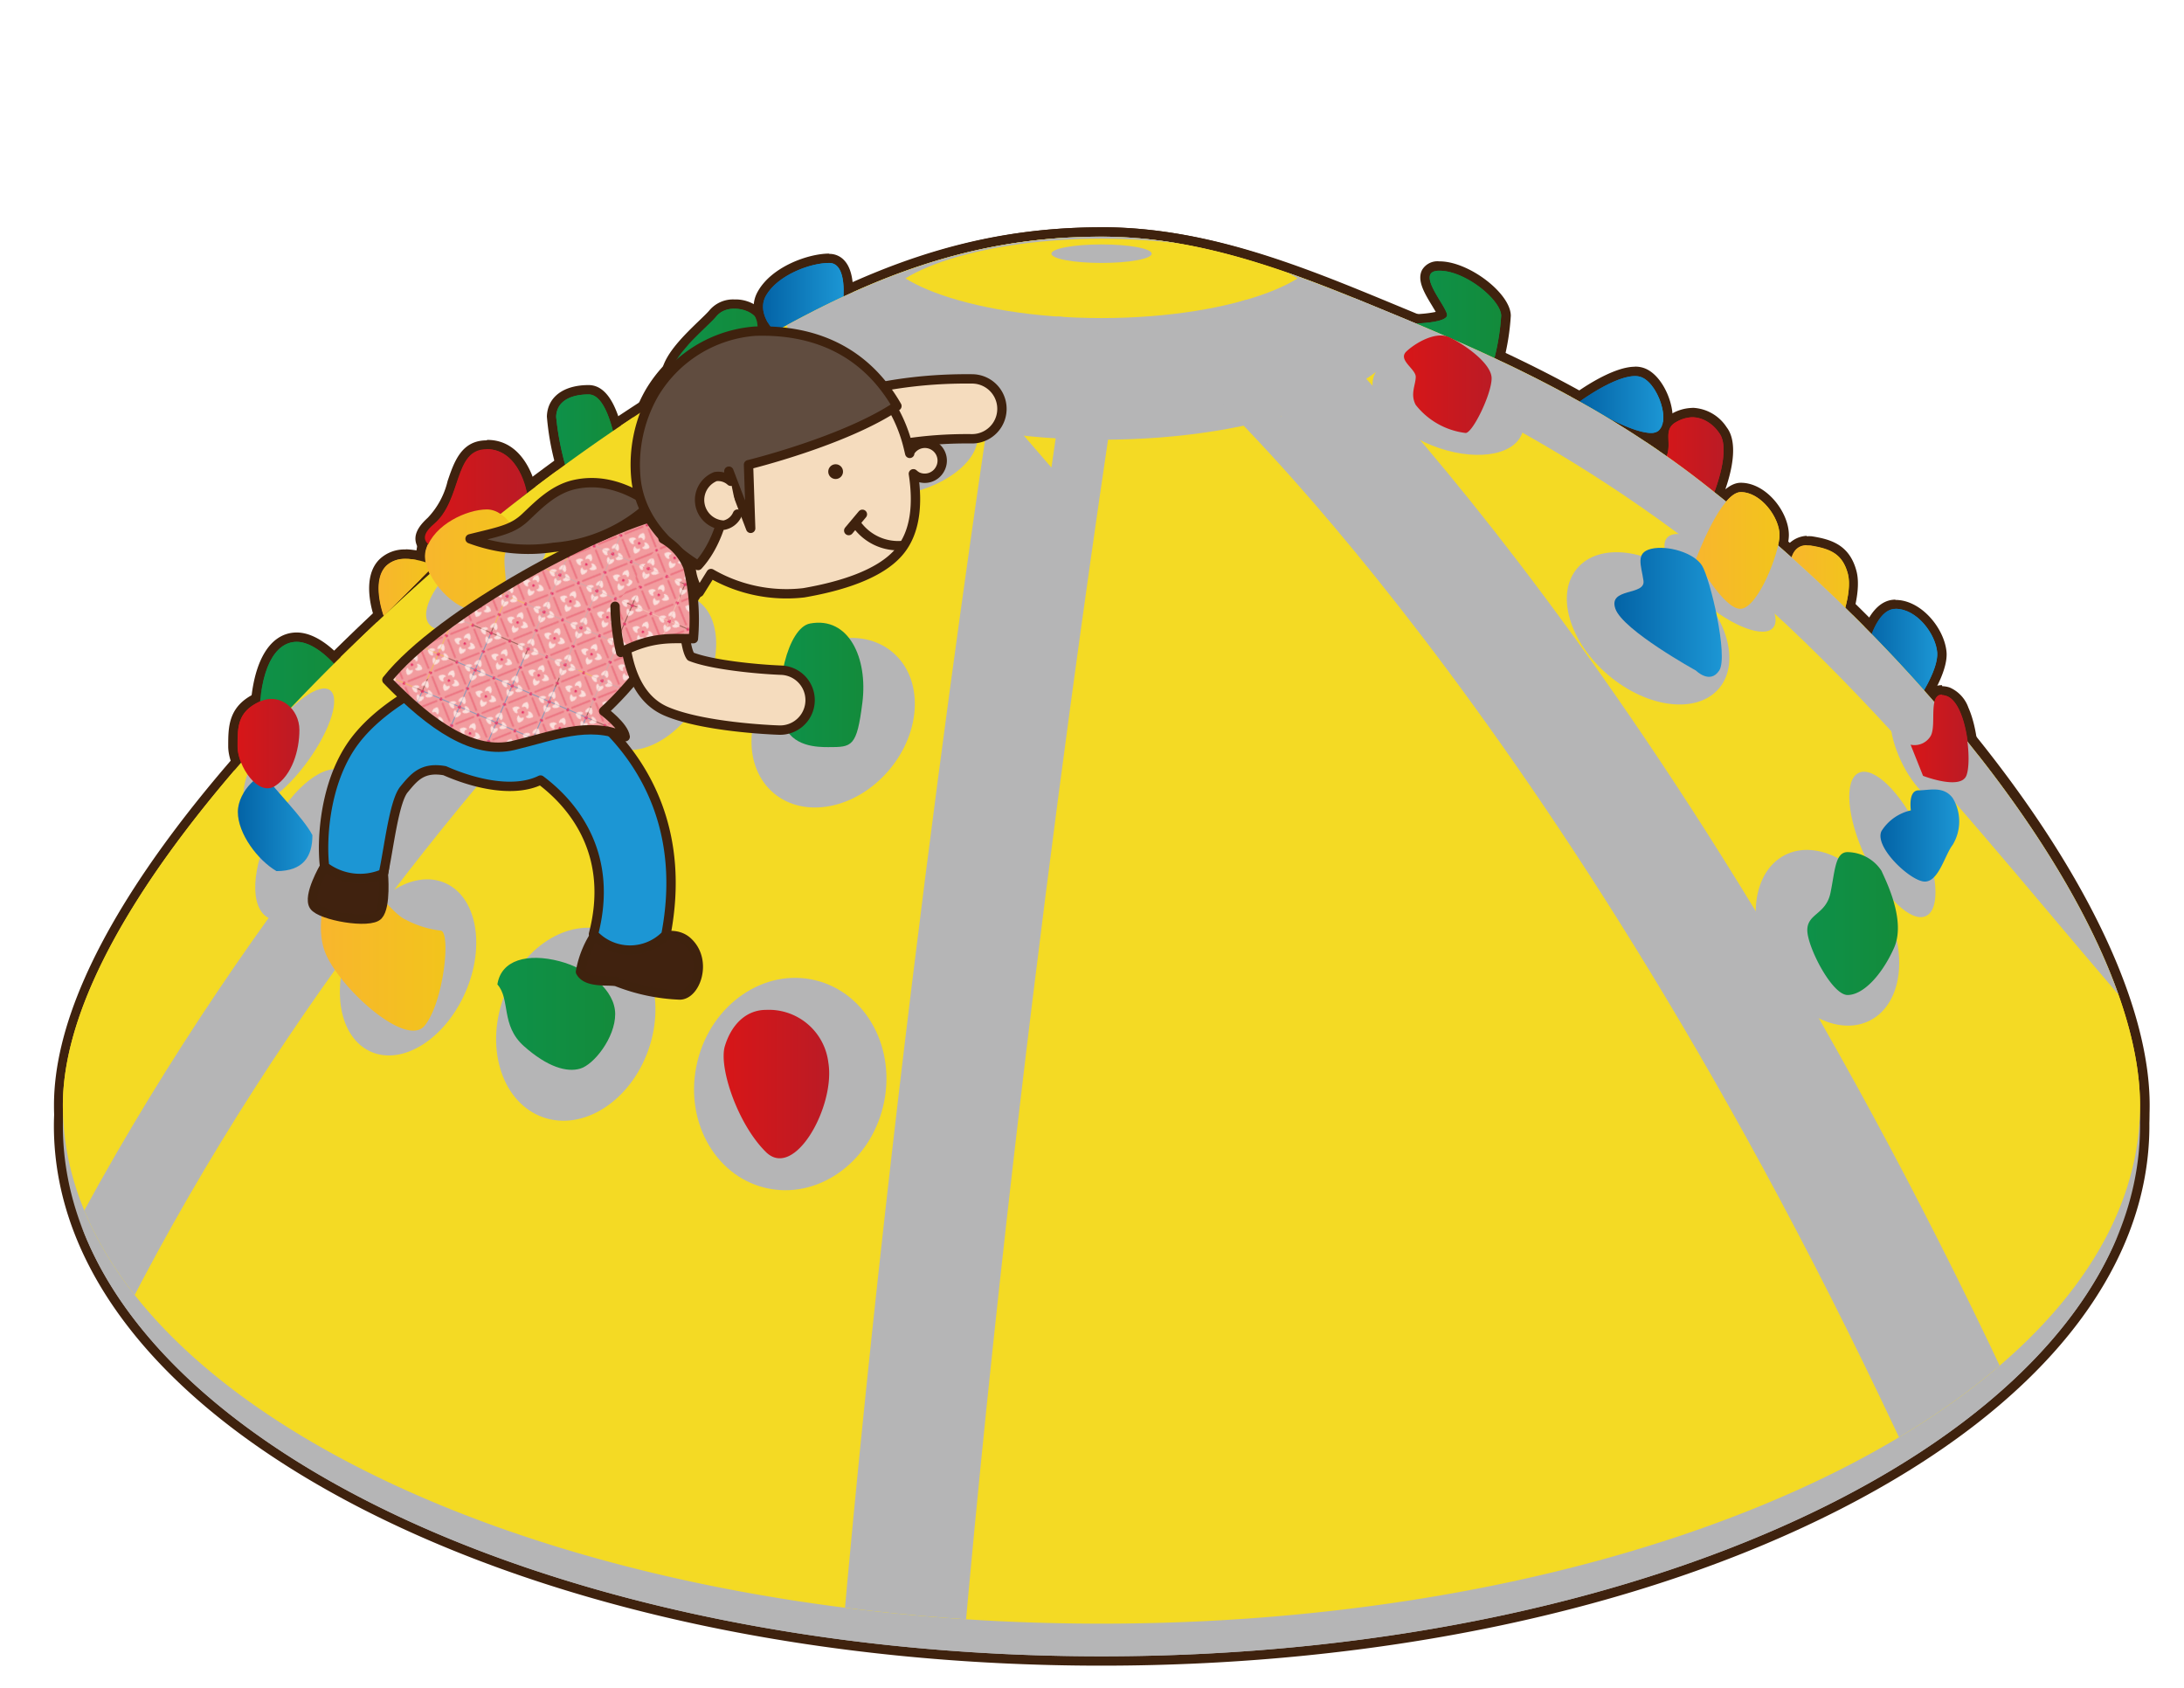 <svg id="レイヤー_1" data-name="レイヤー 1" xmlns="http://www.w3.org/2000/svg" xmlns:xlink="http://www.w3.org/1999/xlink" viewBox="0 0 233.42 180.39"><defs><style>.cls-1,.cls-11,.cls-12,.cls-13,.cls-2,.cls-4,.cls-43,.cls-57,.cls-58,.cls-59,.cls-6{fill:none;}.cls-2,.cls-4{stroke:#e63268;}.cls-11,.cls-12,.cls-13,.cls-2,.cls-4,.cls-43,.cls-44,.cls-45,.cls-6,.cls-73,.cls-74,.cls-75{stroke-linecap:round;}.cls-2{stroke-width:2.5px;}.cls-3{fill:#fbdfdc;}.cls-4{stroke-width:2.7px;}.cls-5{fill:#f29c9f;}.cls-6{stroke:#ec7582;stroke-width:2px;}.cls-7{fill:#b5b5b6;}.cls-8{fill:#3f220e;}.cls-9{fill:#f4da24;}.cls-10{clip-path:url(#clip-path);}.cls-11,.cls-12,.cls-13,.cls-43,.cls-44,.cls-45,.cls-73,.cls-74,.cls-75{stroke:#3f220e;stroke-linejoin:round;}.cls-11,.cls-58{stroke-width:9px;}.cls-12,.cls-57{stroke-width:13px;}.cls-13,.cls-59{stroke-width:7px;}.cls-14{fill:url(#名称未設定グラデーション_39);}.cls-15{fill:url(#名称未設定グラデーション_24);}.cls-16{fill:url(#名称未設定グラデーション_9);}.cls-17{fill:url(#名称未設定グラデーション_24-2);}.cls-18{fill:url(#名称未設定グラデーション_30);}.cls-19{fill:url(#名称未設定グラデーション_24-3);}.cls-20{fill:url(#名称未設定グラデーション_39-2);}.cls-21{fill:url(#名称未設定グラデーション_24-4);}.cls-22{fill:url(#名称未設定グラデーション_30-2);}.cls-23{fill:url(#名称未設定グラデーション_24-5);}.cls-24{fill:url(#名称未設定グラデーション_39-3);}.cls-25{fill:url(#名称未設定グラデーション_9-2);}.cls-26{fill:url(#名称未設定グラデーション_9-3);}.cls-27{fill:url(#名称未設定グラデーション_24-6);}.cls-28{fill:url(#名称未設定グラデーション_30-3);}.cls-29{fill:url(#名称未設定グラデーション_39-4);}.cls-30{fill:url(#名称未設定グラデーション_9-4);}.cls-31{fill:url(#名称未設定グラデーション_9-5);}.cls-32{fill:url(#名称未設定グラデーション_30-4);}.cls-33{fill:url(#名称未設定グラデーション_39-5);}.cls-34{fill:url(#名称未設定グラデーション_30-5);}.cls-35{fill:url(#名称未設定グラデーション_30-6);}.cls-36{fill:url(#名称未設定グラデーション_39-6);}.cls-37{fill:url(#名称未設定グラデーション_24-7);}.cls-38,.cls-44{fill:#f5dcbe;}.cls-39,.cls-73{fill:#40220f;}.cls-40,.cls-74{fill:#1c96d4;}.cls-41{fill:url(#ハス_四角形_カラー);}.cls-42,.cls-75{fill:#604c3f;}.cls-45{fill:url(#ハス_四角形_カラー-3);}.cls-46{fill:url(#名称未設定グラデーション_24-8);}.cls-47{fill:url(#名称未設定グラデーション_24-9);}.cls-48{fill:url(#名称未設定グラデーション_30-7);}.cls-49{fill:url(#名称未設定グラデーション_24-10);}.cls-50{fill:url(#名称未設定グラデーション_39-7);}.cls-51{fill:url(#名称未設定グラデーション_9-6);}.cls-52{fill:url(#名称未設定グラデーション_24-11);}.cls-53{fill:url(#名称未設定グラデーション_30-8);}.cls-54{fill:url(#名称未設定グラデーション_39-8);}.cls-55{fill:url(#名称未設定グラデーション_9-7);}.cls-56{fill:url(#名称未設定グラデーション_30-9);}.cls-57,.cls-58,.cls-59{stroke:#b5b5b6;stroke-miterlimit:10;}.cls-60{fill:url(#名称未設定グラデーション_39-9);}.cls-61{fill:url(#名称未設定グラデーション_24-12);}.cls-62{fill:url(#名称未設定グラデーション_9-8);}.cls-63{fill:url(#名称未設定グラデーション_24-13);}.cls-64{fill:url(#名称未設定グラデーション_30-10);}.cls-65{fill:url(#名称未設定グラデーション_39-10);}.cls-66{fill:url(#名称未設定グラデーション_9-9);}.cls-67{fill:url(#名称未設定グラデーション_9-10);}.cls-68{fill:url(#名称未設定グラデーション_39-11);}.cls-69{fill:url(#名称未設定グラデーション_30-11);}.cls-70{fill:url(#名称未設定グラデーション_30-12);}.cls-71{fill:url(#名称未設定グラデーション_39-12);}.cls-72{fill:url(#名称未設定グラデーション_24-14);}</style><clipPath id="clip-path"><path class="cls-1" d="M228.72,118.11c0,30.59-49.69,55.4-111,55.4s-111-24.81-111-55.4c0-16.86,19.7-40.17,43.5-60.53A204,204,0,0,1,80.67,36.66c11.53-6.6,22.49-11.37,37.06-11.37,11.52,0,22,4.49,31.8,8.53,11.64,4.81,22.26,9.84,32.39,17.74C208.55,72.35,228.72,100.11,228.72,118.11Z"/></clipPath><linearGradient id="名称未設定グラデーション_39" x1="76.84" y1="115.85" x2="89.12" y2="115.85" gradientUnits="userSpaceOnUse"><stop offset="0" stop-color="#d71618"/><stop offset="1" stop-color="#bb1b25"/></linearGradient><linearGradient id="名称未設定グラデーション_24" x1="52.65" y1="108.34" x2="66.24" y2="108.34" gradientUnits="userSpaceOnUse"><stop offset="0" stop-color="#0e9149"/><stop offset="1" stop-color="#138b3b"/></linearGradient><linearGradient id="名称未設定グラデーション_9" x1="33.8" y1="101.35" x2="48.11" y2="101.35" gradientUnits="userSpaceOnUse"><stop offset="0" stop-color="#f8b62d"/><stop offset="1" stop-color="#f2c41c"/></linearGradient><linearGradient id="名称未設定グラデーション_24-2" x1="82.9" y1="73.19" x2="92.77" y2="73.19" xlink:href="#名称未設定グラデーション_24"/><linearGradient id="名称未設定グラデーション_30" x1="24.92" y1="88" x2="33.89" y2="88" gradientUnits="userSpaceOnUse"><stop offset="0" stop-color="#0363a6"/><stop offset="1" stop-color="#1c96d4"/></linearGradient><linearGradient id="名称未設定グラデーション_24-3" x1="27.23" y1="73.7" x2="36.82" y2="73.7" xlink:href="#名称未設定グラデーション_24"/><linearGradient id="名称未設定グラデーション_39-2" x1="24.92" y1="79.54" x2="32.53" y2="79.54" xlink:href="#名称未設定グラデーション_39"/><linearGradient id="名称未設定グラデーション_24-4" x1="71.21" y1="36.71" x2="81.49" y2="36.71" xlink:href="#名称未設定グラデーション_24"/><linearGradient id="名称未設定グラデーション_30-2" x1="81.05" y1="32.09" x2="90.67" y2="32.09" xlink:href="#名称未設定グラデーション_30"/><linearGradient id="名称未設定グラデーション_24-5" x1="58.94" y1="46.27" x2="66.24" y2="46.27" xlink:href="#名称未設定グラデーション_24"/><linearGradient id="名称未設定グラデーション_39-3" x1="44.94" y1="53.54" x2="56.82" y2="53.54" xlink:href="#名称未設定グラデーション_39"/><linearGradient id="名称未設定グラデーション_9-2" x1="39.99" y1="62.77" x2="46.91" y2="62.77" xlink:href="#名称未設定グラデーション_9"/><linearGradient id="名称未設定グラデーション_9-3" x1="44.96" y1="59.75" x2="55.57" y2="59.75" xlink:href="#名称未設定グラデーション_9"/><linearGradient id="名称未設定グラデーション_24-6" x1="150.81" y1="33.6" x2="160.94" y2="33.6" xlink:href="#名称未設定グラデーション_24"/><linearGradient id="名称未設定グラデーション_30-3" x1="168.33" y1="43.23" x2="178.27" y2="43.23" xlink:href="#名称未設定グラデーション_30"/><linearGradient id="名称未設定グラデーション_39-4" x1="176.68" y1="48.59" x2="184.72" y2="48.59" xlink:href="#名称未設定グラデーション_39"/><linearGradient id="名称未設定グラデーション_9-4" x1="180.76" y1="58.83" x2="190.69" y2="58.83" xlink:href="#名称未設定グラデーション_9"/><linearGradient id="名称未設定グラデーション_9-5" x1="190.84" y1="62.71" x2="198.07" y2="62.71" xlink:href="#名称未設定グラデーション_9"/><linearGradient id="名称未設定グラデーション_30-4" x1="198.88" y1="70.07" x2="207.55" y2="70.07" xlink:href="#名称未設定グラデーション_30"/><linearGradient id="名称未設定グラデーション_39-5" x1="203.73" y1="78.94" x2="210.93" y2="78.94" xlink:href="#名称未設定グラデーション_39"/><linearGradient id="名称未設定グラデーション_30-5" x1="200.48" y1="89.29" x2="209.88" y2="89.29" xlink:href="#名称未設定グラデーション_30"/><linearGradient id="名称未設定グラデーション_30-6" x1="172.04" y1="65.46" x2="184.5" y2="65.46" xlink:href="#名称未設定グラデーション_30"/><linearGradient id="名称未設定グラデーション_39-6" x1="149.56" y1="41.09" x2="159.95" y2="41.09" xlink:href="#名称未設定グラデーション_39"/><linearGradient id="名称未設定グラデーション_24-7" x1="192.66" y1="98.7" x2="203.34" y2="98.7" xlink:href="#名称未設定グラデーション_24"/><pattern id="ハス_四角形_カラー" data-name="ハス (四角形) カラー" width="42.5" height="42.5" patternTransform="translate(28.82 24.76) rotate(23.23) scale(0.1)" patternUnits="userSpaceOnUse" viewBox="0 0 42.5 42.5"><rect class="cls-1" width="42.5" height="42.5"/><line class="cls-2" x1="42.5" y1="42.5" x2="42.5" y2="42.5"/><path class="cls-3" d="M6.06,42.25c0-1.5-.67-1.64-1.71-2.75,1.93-2.19,6.3.33,7.38,2.75C10.65,44.67,6.28,47.19,4.35,45,5.39,43.89,6.06,43.75,6.06,42.25Z"/><path class="cls-3" d="M36.44,42.25c0-1.5.67-1.64,1.71-2.75-1.93-2.19-6.3.33-7.39,2.75,1.09,2.42,5.46,4.94,7.39,2.75C37.11,43.89,36.44,43.75,36.44,42.25Z"/><line class="cls-2" y1="42.5" y2="42.5"/><line class="cls-2" x1="42.5" y1="42.5" x2="42.5" y2="42.5"/><line class="cls-4" x1="21.25" y1="42.44" x2="21.25" y2="42.44"/><line class="cls-2" y1="42.5" y2="42.5"/><path class="cls-3" d="M42.25,36.44c1.5,0,1.64.67,2.75,1.71,2.19-1.93-.33-6.3-2.75-7.38-2.42,1.08-4.94,5.45-2.75,7.38C40.61,37.11,40.75,36.44,42.25,36.44Z"/><path class="cls-3" d="M42.25,6.06c1.5,0,1.64-.66,2.75-1.71,2.19,1.93-.33,6.3-2.75,7.39-2.42-1.09-4.94-5.46-2.75-7.39C40.61,5.4,40.75,6.06,42.25,6.06Z"/><line class="cls-2" x1="42.5" x2="42.5"/><line class="cls-2" x1="42.5" y1="42.5" x2="42.5" y2="42.5"/><line class="cls-4" x1="42.5" y1="21.19" x2="42.5" y2="21.19"/><rect class="cls-5" width="42.5" height="42.5"/><line class="cls-6" x1="3.38" y1="24.61" x2="17.53" y2="38.75"/><line class="cls-6" x1="38.95" y1="24.82" x2="24.81" y2="38.97"/><line class="cls-6" x1="17.67" y1="3.54" x2="3.52" y2="17.68"/><line class="cls-6" x1="24.63" y1="3.36" x2="38.78" y2="17.5"/><path class="cls-3" d="M21.25,14.94c1.5,0,1.64.67,2.75,1.71,2.19-1.93-.33-6.3-2.75-7.38-2.42,1.08-4.94,5.45-2.75,7.38C19.61,15.61,19.75,14.94,21.25,14.94Z"/><path class="cls-3" d="M14.94,21.25c0-1.5.67-1.64,1.71-2.75-1.93-2.19-6.3.33-7.39,2.75,1.09,2.42,5.46,4.94,7.39,2.75C15.61,22.89,14.94,22.75,14.94,21.25Z"/><path class="cls-3" d="M21.25,27.56c-1.5,0-1.64-.66-2.75-1.71-2.19,1.93.33,6.3,2.75,7.39,2.42-1.09,4.94-5.46,2.75-7.39C22.89,26.9,22.75,27.56,21.25,27.56Z"/><path class="cls-3" d="M27.56,21.25c0,1.5-.67,1.64-1.71,2.75,1.93,2.19,6.3-.33,7.39-2.75-1.09-2.42-5.46-4.94-7.39-2.75C26.89,19.61,27.56,19.75,27.56,21.25Z"/><path class="cls-3" d="M-.25,36.44c1.5,0,1.64.67,2.75,1.71,2.19-1.93-.33-6.3-2.75-7.38C-2.67,31.85-5.19,36.22-3,38.15-1.89,37.11-1.75,36.44-.25,36.44Z"/><path class="cls-3" d="M6.06,42.75c0,1.5-.67,1.64-1.71,2.75,1.93,2.19,6.3-.33,7.38-2.75C10.65,40.33,6.28,37.81,4.35,40,5.39,41.11,6.06,41.25,6.06,42.75Z"/><path class="cls-3" d="M-.25,6.06c1.5,0,1.64-.66,2.75-1.71,2.19,1.93-.33,6.3-2.75,7.39C-2.67,10.65-5.19,6.28-3,4.35-1.89,5.4-1.75,6.06-.25,6.06Z"/><path class="cls-3" d="M6.06-.25c0-1.5-.67-1.64-1.71-2.75,1.93-2.19,6.3.33,7.38,2.75C10.65,2.17,6.28,4.69,4.35,2.5,5.39,1.39,6.06,1.25,6.06-.25Z"/><path class="cls-3" d="M42.75,36.44c-1.5,0-1.64.67-2.75,1.71-2.19-1.93.33-6.3,2.75-7.38,2.42,1.08,4.94,5.45,2.75,7.38C44.39,37.11,44.25,36.44,42.75,36.44Z"/><path class="cls-3" d="M36.44,42.75c0,1.5.67,1.64,1.71,2.75-1.93,2.19-6.3-.33-7.39-2.75,1.09-2.42,5.46-4.94,7.39-2.75C37.11,41.11,36.44,41.25,36.44,42.75Z"/><path class="cls-3" d="M42.75,6.06c-1.5,0-1.64-.66-2.75-1.71-2.19,1.93.33,6.3,2.75,7.39,2.42-1.09,4.94-5.46,2.75-7.39C44.39,5.4,44.25,6.06,42.75,6.06Z"/><path class="cls-3" d="M36.44-.25c0-1.5.67-1.64,1.71-2.75-1.93-2.19-6.3.33-7.39,2.75,1.09,2.42,5.46,4.94,7.39,2.75C37.11,1.39,36.44,1.25,36.44-.25Z"/><line class="cls-4" x1="21.25" y1="21.25" x2="21.25" y2="21.25"/><line class="cls-2"/><line class="cls-2" x1="42.5" x2="42.5"/><line class="cls-2" y1="42.5" y2="42.5"/><line class="cls-2" x1="42.5" y1="42.5" x2="42.5" y2="42.5"/><line class="cls-4" x1="21.25" y1="42.44" x2="21.25" y2="42.44"/><line class="cls-4" x1="21.25" y1="-0.06" x2="21.25" y2="-0.06"/><line class="cls-4" y1="21.19" y2="21.19"/><line class="cls-4" x1="42.5" y1="21.19" x2="42.5" y2="21.19"/><path class="cls-3" d="M.25,36.44c-1.5,0-1.64.67-2.75,1.71-2.19-1.93.33-6.3,2.75-7.38C2.67,31.85,5.19,36.22,3,38.15,1.89,37.11,1.75,36.44.25,36.44Z"/><path class="cls-3" d="M.25,6.06c-1.5,0-1.64-.66-2.75-1.71-2.19,1.93.33,6.3,2.75,7.39C2.67,10.65,5.19,6.28,3,4.35,1.89,5.4,1.75,6.06.25,6.06Z"/><line class="cls-2"/><line class="cls-2" y1="42.5" y2="42.5"/><line class="cls-4" y1="21.19" y2="21.19"/><line class="cls-2" x1="42.5" x2="42.5"/><path class="cls-3" d="M6.06.25c0,1.5-.67,1.64-1.71,2.75,1.93,2.19,6.3-.33,7.38-2.75C10.65-2.17,6.28-4.69,4.35-2.5,5.39-1.39,6.06-1.25,6.06.25Z"/><path class="cls-3" d="M36.44.25c0,1.5.67,1.64,1.71,2.75-1.93,2.19-6.3-.33-7.39-2.75,1.09-2.42,5.46-4.94,7.39-2.75C37.11-1.39,36.44-1.25,36.44.25Z"/><line class="cls-2"/><line class="cls-2" x1="42.5" x2="42.5"/><line class="cls-4" x1="21.25" y1="-0.06" x2="21.25" y2="-0.06"/><line class="cls-2"/></pattern><pattern id="ハス_四角形_カラー-3" data-name="ハス (四角形) カラー" width="42.5" height="42.5" patternTransform="translate(28.66 24.63) rotate(23.23) scale(0.1)" patternUnits="userSpaceOnUse" viewBox="0 0 42.5 42.5"><rect class="cls-1" width="42.5" height="42.5"/><line class="cls-2" x1="42.5" y1="42.5" x2="42.5" y2="42.5"/><path class="cls-3" d="M6.06,42.25c0-1.5-.67-1.64-1.71-2.75,1.93-2.19,6.3.33,7.38,2.75C10.65,44.67,6.28,47.19,4.35,45,5.39,43.89,6.06,43.75,6.06,42.25Z"/><path class="cls-3" d="M36.44,42.25c0-1.5.67-1.64,1.71-2.75-1.93-2.19-6.3.33-7.39,2.75,1.09,2.42,5.46,4.94,7.39,2.75C37.11,43.89,36.44,43.75,36.44,42.25Z"/><line class="cls-2" y1="42.5" y2="42.5"/><line class="cls-2" x1="42.5" y1="42.5" x2="42.5" y2="42.5"/><line class="cls-4" x1="21.25" y1="42.44" x2="21.25" y2="42.44"/><line class="cls-2" y1="42.5" y2="42.5"/><path class="cls-3" d="M42.25,36.44c1.5,0,1.64.67,2.75,1.71,2.19-1.93-.33-6.3-2.75-7.38-2.42,1.08-4.94,5.45-2.75,7.38C40.61,37.11,40.75,36.44,42.25,36.44Z"/><path class="cls-3" d="M42.25,6.06c1.5,0,1.64-.66,2.75-1.71,2.19,1.93-.33,6.3-2.75,7.39-2.42-1.09-4.94-5.46-2.75-7.39C40.61,5.4,40.75,6.06,42.25,6.06Z"/><line class="cls-2" x1="42.5" x2="42.5"/><line class="cls-2" x1="42.5" y1="42.5" x2="42.5" y2="42.5"/><line class="cls-4" x1="42.5" y1="21.19" x2="42.5" y2="21.19"/><rect class="cls-5" width="42.5" height="42.5"/><line class="cls-6" x1="3.38" y1="24.61" x2="17.53" y2="38.75"/><line class="cls-6" x1="38.95" y1="24.82" x2="24.81" y2="38.97"/><line class="cls-6" x1="17.67" y1="3.54" x2="3.52" y2="17.68"/><line class="cls-6" x1="24.63" y1="3.36" x2="38.78" y2="17.5"/><path class="cls-3" d="M21.25,14.94c1.5,0,1.64.67,2.75,1.71,2.19-1.93-.33-6.3-2.75-7.38-2.42,1.08-4.94,5.45-2.75,7.38C19.61,15.61,19.75,14.94,21.25,14.94Z"/><path class="cls-3" d="M14.94,21.25c0-1.5.67-1.64,1.71-2.75-1.93-2.19-6.3.33-7.39,2.75,1.09,2.42,5.46,4.94,7.39,2.75C15.61,22.89,14.94,22.75,14.94,21.25Z"/><path class="cls-3" d="M21.25,27.56c-1.5,0-1.64-.66-2.75-1.71-2.19,1.93.33,6.3,2.75,7.39,2.42-1.09,4.94-5.46,2.75-7.39C22.89,26.9,22.75,27.56,21.25,27.56Z"/><path class="cls-3" d="M27.56,21.25c0,1.5-.67,1.64-1.71,2.75,1.93,2.19,6.3-.33,7.39-2.75-1.09-2.42-5.46-4.94-7.39-2.75C26.89,19.61,27.56,19.75,27.56,21.25Z"/><path class="cls-3" d="M-.25,36.44c1.5,0,1.64.67,2.75,1.71,2.19-1.93-.33-6.3-2.75-7.38C-2.67,31.85-5.19,36.22-3,38.15-1.89,37.11-1.75,36.44-.25,36.44Z"/><path class="cls-3" d="M6.06,42.75c0,1.5-.67,1.64-1.71,2.75,1.93,2.19,6.3-.33,7.38-2.75C10.65,40.33,6.28,37.81,4.35,40,5.39,41.11,6.06,41.25,6.06,42.75Z"/><path class="cls-3" d="M-.25,6.06c1.5,0,1.64-.66,2.75-1.71,2.19,1.93-.33,6.3-2.75,7.39C-2.67,10.65-5.19,6.28-3,4.35-1.89,5.4-1.75,6.06-.25,6.06Z"/><path class="cls-3" d="M6.06-.25c0-1.5-.67-1.64-1.71-2.75,1.93-2.19,6.3.33,7.38,2.75C10.65,2.17,6.28,4.69,4.35,2.5,5.39,1.39,6.06,1.25,6.06-.25Z"/><path class="cls-3" d="M42.75,36.44c-1.5,0-1.64.67-2.75,1.71-2.19-1.93.33-6.3,2.75-7.38,2.42,1.08,4.94,5.45,2.75,7.38C44.39,37.11,44.25,36.44,42.75,36.44Z"/><path class="cls-3" d="M36.44,42.75c0,1.5.67,1.64,1.71,2.75-1.93,2.19-6.3-.33-7.39-2.75,1.09-2.42,5.46-4.94,7.39-2.75C37.11,41.11,36.44,41.25,36.44,42.75Z"/><path class="cls-3" d="M42.75,6.06c-1.5,0-1.64-.66-2.75-1.71-2.19,1.93.33,6.3,2.75,7.39,2.42-1.09,4.94-5.46,2.75-7.39C44.39,5.4,44.25,6.06,42.75,6.06Z"/><path class="cls-3" d="M36.44-.25c0-1.5.67-1.64,1.71-2.75-1.93-2.19-6.3.33-7.39,2.75,1.09,2.42,5.46,4.94,7.39,2.75C37.11,1.39,36.44,1.25,36.44-.25Z"/><line class="cls-4" x1="21.25" y1="21.25" x2="21.25" y2="21.25"/><line class="cls-2"/><line class="cls-2" x1="42.5" x2="42.5"/><line class="cls-2" y1="42.5" y2="42.5"/><line class="cls-2" x1="42.5" y1="42.5" x2="42.5" y2="42.5"/><line class="cls-4" x1="21.25" y1="42.44" x2="21.25" y2="42.44"/><line class="cls-4" x1="21.25" y1="-0.06" x2="21.25" y2="-0.06"/><line class="cls-4" y1="21.19" y2="21.19"/><line class="cls-4" x1="42.5" y1="21.19" x2="42.5" y2="21.19"/><path class="cls-3" d="M.25,36.44c-1.5,0-1.64.67-2.75,1.71-2.19-1.93.33-6.3,2.75-7.38C2.67,31.85,5.19,36.22,3,38.15,1.89,37.11,1.75,36.44.25,36.44Z"/><path class="cls-3" d="M.25,6.06c-1.5,0-1.64-.66-2.75-1.71-2.19,1.93.33,6.3,2.75,7.39C2.67,10.65,5.19,6.28,3,4.35,1.89,5.4,1.75,6.06.25,6.06Z"/><line class="cls-2"/><line class="cls-2" y1="42.5" y2="42.5"/><line class="cls-4" y1="21.19" y2="21.19"/><line class="cls-2" x1="42.5" x2="42.5"/><path class="cls-3" d="M6.06.25c0,1.5-.67,1.64-1.71,2.75,1.93,2.19,6.3-.33,7.38-2.75C10.65-2.17,6.28-4.69,4.35-2.5,5.39-1.39,6.06-1.25,6.06.25Z"/><path class="cls-3" d="M36.44.25c0,1.5.67,1.64,1.71,2.75-1.93,2.19-6.3-.33-7.39-2.75,1.09-2.42,5.46-4.94,7.39-2.75C37.11-1.39,36.44-1.25,36.44.25Z"/><line class="cls-2"/><line class="cls-2" x1="42.5" x2="42.5"/><line class="cls-4" x1="21.25" y1="-0.06" x2="21.25" y2="-0.06"/><line class="cls-2"/></pattern><linearGradient id="名称未設定グラデーション_24-8" x1="27.73" y1="73.7" x2="36.32" y2="73.7" xlink:href="#名称未設定グラデーション_24"/><linearGradient id="名称未設定グラデーション_24-9" x1="71.71" y1="36.71" x2="80.98" y2="36.71" xlink:href="#名称未設定グラデーション_24"/><linearGradient id="名称未設定グラデーション_30-7" x1="81.55" y1="32.09" x2="90.17" y2="32.09" xlink:href="#名称未設定グラデーション_30"/><linearGradient id="名称未設定グラデーション_24-10" x1="59.44" y1="46.27" x2="65.74" y2="46.27" xlink:href="#名称未設定グラデーション_24"/><linearGradient id="名称未設定グラデーション_39-7" x1="45.44" y1="53.54" x2="56.32" y2="53.54" xlink:href="#名称未設定グラデーション_39"/><linearGradient id="名称未設定グラデーション_9-6" x1="40.49" y1="62.77" x2="46.41" y2="62.77" xlink:href="#名称未設定グラデーション_9"/><linearGradient id="名称未設定グラデーション_24-11" x1="151.31" y1="33.6" x2="160.44" y2="33.6" xlink:href="#名称未設定グラデーション_24"/><linearGradient id="名称未設定グラデーション_30-8" x1="168.83" y1="43.23" x2="177.77" y2="43.23" xlink:href="#名称未設定グラデーション_30"/><linearGradient id="名称未設定グラデーション_39-8" x1="177.18" y1="48.59" x2="184.22" y2="48.59" xlink:href="#名称未設定グラデーション_39"/><linearGradient id="名称未設定グラデーション_9-7" x1="191.34" y1="62.71" x2="197.58" y2="62.71" xlink:href="#名称未設定グラデーション_9"/><linearGradient id="名称未設定グラデーション_30-9" x1="199.38" y1="70.07" x2="207.05" y2="70.07" xlink:href="#名称未設定グラデーション_30"/><linearGradient id="名称未設定グラデーション_39-9" x1="77.34" y1="115.85" x2="88.62" y2="115.85" xlink:href="#名称未設定グラデーション_39"/><linearGradient id="名称未設定グラデーション_24-12" x1="53.15" y1="108.34" x2="65.74" y2="108.34" xlink:href="#名称未設定グラデーション_24"/><linearGradient id="名称未設定グラデーション_9-8" x1="34.31" y1="101.35" x2="47.61" y2="101.35" xlink:href="#名称未設定グラデーション_9"/><linearGradient id="名称未設定グラデーション_24-13" x1="83.4" y1="73.19" x2="92.27" y2="73.19" xlink:href="#名称未設定グラデーション_24"/><linearGradient id="名称未設定グラデーション_30-10" x1="25.42" y1="88" x2="33.39" y2="88" xlink:href="#名称未設定グラデーション_30"/><linearGradient id="名称未設定グラデーション_39-10" x1="25.42" y1="79.54" x2="32.03" y2="79.54" xlink:href="#名称未設定グラデーション_39"/><linearGradient id="名称未設定グラデーション_9-9" x1="45.46" y1="59.75" x2="55.07" y2="59.75" xlink:href="#名称未設定グラデーション_9"/><linearGradient id="名称未設定グラデーション_9-10" x1="181.26" y1="58.83" x2="190.19" y2="58.83" xlink:href="#名称未設定グラデーション_9"/><linearGradient id="名称未設定グラデーション_39-11" x1="204.23" y1="78.94" x2="210.43" y2="78.94" xlink:href="#名称未設定グラデーション_39"/><linearGradient id="名称未設定グラデーション_30-11" x1="200.98" y1="89.29" x2="209.38" y2="89.29" xlink:href="#名称未設定グラデーション_30"/><linearGradient id="名称未設定グラデーション_30-12" x1="172.54" y1="65.46" x2="184.01" y2="65.46" xlink:href="#名称未設定グラデーション_30"/><linearGradient id="名称未設定グラデーション_39-12" x1="150.07" y1="41.09" x2="159.45" y2="41.09" xlink:href="#名称未設定グラデーション_39"/><linearGradient id="名称未設定グラデーション_24-14" x1="193.16" y1="98.7" x2="202.84" y2="98.7" xlink:href="#名称未設定グラデーション_24"/></defs><title>モンキーマウンテン</title><path class="cls-7" d="M117.73,177.5c-61.47,0-111.49-25.66-111.49-57.2,0-15.31,15.92-38,43.67-62.33C60.16,49,72.16,41.34,80.42,36.5c12-7,22.92-11.71,37.31-11.71,11.28,0,21.35,4.27,31.1,8.4l.89.37c12.36,5.23,22.62,10.33,32.51,18.23,27.67,22.1,47,50.27,47,68.51C229.22,151.84,179.21,177.5,117.73,177.5Z"/><path class="cls-8" d="M117.73,25.29c11.52,0,22,4.6,31.8,8.73,11.64,4.93,22.26,10.07,32.39,18.16,26.63,21.28,46.8,49.7,46.8,68.12,0,31.32-49.69,56.7-111,56.7s-111-25.38-111-56.7c0-17.25,19.7-41.11,43.5-62A204.26,204.26,0,0,1,80.67,36.93c11.53-6.76,22.49-11.64,37.06-11.64m0-1c-14.5,0-25.5,4.71-37.56,11.78-8.28,4.85-20.31,12.52-30.59,21.52C36.87,68.72,26.21,80,18.76,90.07c-8.64,11.74-13,21.9-13,30.23,0,15.54,11.74,30.1,33.05,41C59.9,172.07,87.93,178,117.73,178s57.84-5.93,78.94-16.71c21.31-10.89,33.05-25.45,33.05-41,0-18.38-19.4-46.71-47.17-68.9-9.94-7.94-20.23-13-32.63-18.3l-.89-.38c-9.8-4.14-19.92-8.43-31.3-8.43Z"/><path class="cls-9" d="M117.73,174C56.26,174,6.24,148.93,6.24,118.11c0-15,15.92-37.16,43.68-60.91,10.24-8.76,22.24-16.24,30.51-21,12-6.87,22.92-11.44,37.3-11.44,11.27,0,21.35,4.17,31.1,8.2l.89.37c12.36,5.11,22.62,10.09,32.51,17.81,27.67,21.59,47,49.12,47,66.94C229.22,148.93,179.21,174,117.73,174Z"/><path class="cls-8" d="M117.73,25.29c11.52,0,22,4.49,31.8,8.53,11.64,4.81,22.26,9.84,32.39,17.74,26.63,20.79,46.8,48.55,46.8,66.55,0,30.59-49.69,55.4-111,55.4s-111-24.81-111-55.4c0-16.86,19.7-40.17,43.5-60.53A204,204,0,0,1,80.67,36.66c11.53-6.6,22.49-11.37,37.06-11.37m0-1c-14.49,0-25.49,4.6-37.55,11.5C71.9,40.53,59.87,48,49.59,56.82,36.88,67.7,26.22,78.67,18.77,88.56c-8.64,11.47-13,21.41-13,29.55,0,15.2,11.74,29.42,33.06,40.07,21.1,10.53,49.13,16.33,78.93,16.33s57.83-5.8,78.93-16.33c21.32-10.65,33.06-24.87,33.06-40.07,0-18-19.4-45.66-47.18-67.33C172.6,43,162.31,38,149.91,32.9l-.89-.37c-9.79-4.05-19.92-8.24-31.29-8.24Z"/><g class="cls-10"><path class="cls-8" d="M117.73,19c15.7,0,28.42,4.81,28.42,10.74s-12.72,10.74-28.42,10.74S89.31,35.68,89.31,29.75,102,19,117.73,19m0-13C108.61,6,99.84,7.43,93,10c-14.56,5.5-16.73,14.74-16.73,19.76S78.48,44,93,49.5c6.8,2.57,15.57,4,24.69,4s17.89-1.42,24.69-4C157,44,159.15,34.77,159.15,29.75S157,15.49,142.42,10c-6.8-2.56-15.57-4-24.69-4Z"/><path class="cls-11" d="M93.61,35.42S34.6,80.51,3.44,150.75"/><path class="cls-12" d="M112.83,40.33c.07,0-10.86,69.69-17,143"/><path class="cls-12" d="M135,38.27c-.33.1,40.66,37.45,79,123.86"/><path class="cls-13" d="M144.1,33.75s18.52,6.06,39.09,21.78c22,16.81,41.93,45.8,57.9,61.65"/></g><path class="cls-7" d="M83.94,127.7a10,10,0,0,1-2.3-.28c-5.73-1.39-9.14-7.72-7.59-14.1C75.36,107.92,80,104,85,104a9.83,9.83,0,0,1,2.29.28,10.09,10.09,0,0,1,6.55,5.2,12.5,12.5,0,0,1,1,8.9C93.55,123.78,89,127.7,83.94,127.7Z"/><path class="cls-8" d="M85,104.5a9.62,9.62,0,0,1,2.18.26c5.48,1.33,8.71,7.38,7.22,13.5-1.29,5.31-5.7,8.94-10.43,8.94a9.62,9.62,0,0,1-2.18-.26c-5.48-1.33-8.71-7.38-7.22-13.5,1.29-5.31,5.71-8.94,10.43-8.94m0-1h0c-5.24,0-10,4.08-11.41,9.71a13,13,0,0,0,1.1,9.25,10.62,10.62,0,0,0,6.87,5.45,10.32,10.32,0,0,0,2.41.29c5.24,0,10-4.08,11.41-9.71,1.61-6.64-2-13.24-8-14.7A10.32,10.32,0,0,0,85,103.5Z"/><path class="cls-7" d="M60.72,120.42a7,7,0,0,1-2.37-.4,7.88,7.88,0,0,1-4.78-5.18,12.58,12.58,0,0,1,.21-8.18c1.64-4.67,5.58-7.93,9.58-7.93a7,7,0,0,1,2.36.4c4.56,1.61,6.61,7.6,4.58,13.36C68.65,117.16,64.71,120.42,60.72,120.42Z"/><path class="cls-8" d="M63.36,99.23a6.69,6.69,0,0,1,2.2.37c4.3,1.52,6.21,7.22,4.27,12.72-1.62,4.59-5.41,7.6-9.11,7.6a6.64,6.64,0,0,1-2.2-.37c-4.31-1.52-6.22-7.21-4.27-12.72,1.62-4.59,5.4-7.6,9.11-7.6m0-1h0c-4.2,0-8.34,3.4-10.06,8.26a13.17,13.17,0,0,0-.21,8.51,8.43,8.43,0,0,0,5.09,5.49,7.57,7.57,0,0,0,2.54.43c4.2,0,8.33-3.4,10-8.26,2.12-6-.07-12.3-4.88-14a7.47,7.47,0,0,0-2.53-.43Z"/><path class="cls-7" d="M41.57,113.29a5.26,5.26,0,0,1-2.12-.44c-3.62-1.59-4.7-7.14-2.41-12.36,1.85-4.2,5.31-7,8.62-7a5.23,5.23,0,0,1,2.12.44,6.31,6.31,0,0,1,3.46,4.91,13,13,0,0,1-1.05,7.45C48.35,110.47,44.88,113.29,41.57,113.29Z"/><path class="cls-8" d="M45.66,94a4.69,4.69,0,0,1,1.92.4c3.38,1.48,4.34,6.72,2.16,11.7-1.8,4.08-5.16,6.72-8.17,6.72a4.72,4.72,0,0,1-1.92-.4c-3.37-1.48-4.34-6.72-2.15-11.7C39.3,96.61,42.65,94,45.66,94m0-1h0c-3.5,0-7.15,2.94-9.07,7.32A13.42,13.42,0,0,0,35.51,108a6.8,6.8,0,0,0,3.74,5.28,5.74,5.74,0,0,0,2.32.48c3.51,0,7.16-2.94,9.08-7.32a13.48,13.48,0,0,0,1.08-7.74A6.79,6.79,0,0,0,48,93.45,5.67,5.67,0,0,0,45.66,93Z"/><path class="cls-7" d="M87.09,86.79a7.21,7.21,0,0,1-4.74-1.66c-3.51-3-3.36-8.93.32-13.29A11.24,11.24,0,0,1,91,67.66a7.18,7.18,0,0,1,4.73,1.66c3.51,3,3.37,8.93-.32,13.29A11.22,11.22,0,0,1,87.09,86.79Z"/><path class="cls-8" d="M91,68.16A6.76,6.76,0,0,1,95.4,69.7c3.3,2.8,3.13,8.43-.38,12.58a10.68,10.68,0,0,1-7.93,4,6.77,6.77,0,0,1-4.42-1.54c-3.3-2.79-3.13-8.43.38-12.58a10.7,10.7,0,0,1,7.94-4m0-1h0a11.74,11.74,0,0,0-8.7,4.36c-3.86,4.57-4,10.85-.26,14a7.7,7.7,0,0,0,5.06,1.78,11.73,11.73,0,0,0,8.69-4.36c3.87-4.57,4-10.85.26-14A7.65,7.65,0,0,0,91,67.16Z"/><path class="cls-7" d="M67.32,80.66a4.59,4.59,0,0,1-2.3-.6,5.51,5.51,0,0,1-2.5-4.75,12.45,12.45,0,0,1,1.78-6.65c2-3.45,5.1-5.67,7.94-5.67a4.54,4.54,0,0,1,2.29.59c3,1.75,3.35,6.86.72,11.4C73.26,78.43,70.15,80.66,67.32,80.66Z"/><path class="cls-8" d="M72.24,63.49a4.1,4.1,0,0,1,2,.52c2.79,1.61,3,6.41.54,10.72-1.93,3.35-4.95,5.42-7.5,5.42a4,4,0,0,1-2-.52c-2.79-1.61-3-6.41-.54-10.72,1.94-3.35,5-5.42,7.51-5.42m0-1h0c-3,0-6.3,2.32-8.37,5.92-2.81,4.86-2.42,10.17.9,12.08a5,5,0,0,0,2.55.66c3,0,6.29-2.32,8.37-5.92,2.81-4.86,2.41-10.17-.91-12.08a5,5,0,0,0-2.54-.66Z"/><path class="cls-7" d="M93.79,53.6c-3.8,0-6.57-1.48-7.05-3.77-.31-1.48.39-3,2-4.43a13.36,13.36,0,0,1,6-2.8,14.88,14.88,0,0,1,3.15-.34c3.81,0,6.58,1.48,7.06,3.78.31,1.47-.39,3.05-2,4.43a13.46,13.46,0,0,1-6,2.8A15.56,15.56,0,0,1,93.79,53.6Z"/><path class="cls-8" d="M97.87,42.76c3.43,0,6.14,1.29,6.57,3.38.56,2.68-2.84,5.65-7.59,6.64a15,15,0,0,1-3.06.32c-3.42,0-6.13-1.29-6.56-3.37-.56-2.68,2.84-5.65,7.59-6.65a15.66,15.66,0,0,1,3.05-.32m0-1h0a15.86,15.86,0,0,0-3.26.35A13.86,13.86,0,0,0,88.38,45c-1.72,1.5-2.48,3.25-2.13,4.91.53,2.54,3.49,4.17,7.54,4.17a15.84,15.84,0,0,0,3.26-.34,13.82,13.82,0,0,0,6.24-2.92c1.72-1.5,2.48-3.24,2.13-4.91-.53-2.53-3.49-4.17-7.54-4.17Z"/><path class="cls-7" d="M29.65,98.81a2.57,2.57,0,0,1-1.21-.29c-2.3-1.2-2.21-5.77.21-10.41,2-3.78,4.93-6.43,7.2-6.43a2.57,2.57,0,0,1,1.21.29c1.16.61,1.75,2.06,1.66,4.11a15.62,15.62,0,0,1-1.87,6.3C34.88,96.16,31.92,98.81,29.65,98.81Z"/><path class="cls-8" d="M35.85,82.18a2.17,2.17,0,0,1,1,.23c2,1.06,1.83,5.42-.43,9.74-1.92,3.69-4.72,6.16-6.75,6.16a2.17,2.17,0,0,1-1-.23c-2-1.06-1.83-5.41.43-9.74,1.92-3.68,4.72-6.16,6.75-6.16m0-1h0c-2.48,0-5.55,2.69-7.64,6.7a16.17,16.17,0,0,0-1.93,6.51c-.1,2.25.58,3.87,1.93,4.57a3,3,0,0,0,1.44.35c2.48,0,5.55-2.69,7.64-6.7,2.59-5,2.59-9.73,0-11.08a3.11,3.11,0,0,0-1.45-.35Z"/><path class="cls-7" d="M47.48,67.83a2.4,2.4,0,0,1-2-.81c-1.33-1.68.5-5.18,4.24-8.15,2.4-1.89,5-3.07,6.88-3.07a2.41,2.41,0,0,1,2,.81c1.33,1.67-.5,5.17-4.24,8.14C52,66.65,49.33,67.83,47.48,67.83Z"/><path class="cls-8" d="M56.59,56.3a2,2,0,0,1,1.63.62c1.11,1.41-.75,4.74-4.16,7.44-2.39,1.89-4.9,3-6.58,3a2,2,0,0,1-1.62-.62C44.75,65.3,46.61,62,50,59.27c2.39-1.89,4.9-3,6.57-3m0-1h0c-2,0-4.67,1.19-7.19,3.18a16.17,16.17,0,0,0-4,4.51c-1,1.78-1.1,3.32-.29,4.34a2.87,2.87,0,0,0,2.4,1c2,0,4.68-1.19,7.2-3.19a16,16,0,0,0,4-4.5c1-1.78,1.1-3.32.29-4.34a2.87,2.87,0,0,0-2.41-1Z"/><path class="cls-7" d="M27.09,86.6a1.51,1.51,0,0,1-.9-.28c-.52-.37-1-1.26-.34-3.37a17.93,17.93,0,0,1,2.57-4.88c2.16-3,4.66-5,6.23-5a1.44,1.44,0,0,1,.9.28c.52.37,1,1.26.34,3.37a17.65,17.65,0,0,1-2.57,4.88c-2.16,3-4.66,5-6.23,5Z"/><path class="cls-8" d="M34.65,73.58a1,1,0,0,1,.61.18c1.13.81.08,4.2-2.35,7.55-2.06,2.87-4.46,4.79-5.82,4.79a1,1,0,0,1-.61-.18c-1.12-.82-.07-4.2,2.35-7.55,2.07-2.87,4.46-4.79,5.82-4.79m0-1c-2.13,0-4.9,2.8-6.63,5.2-2.4,3.32-4.08,7.53-2.12,9a2,2,0,0,0,1.19.37c2.13,0,4.9-2.8,6.63-5.2,2.4-3.32,4.08-7.54,2.12-9a2,2,0,0,0-1.19-.37Z"/><path class="cls-7" d="M207.49,86.27c-1.5,0-3.47-2-4.78-4.74a12.11,12.11,0,0,1-1.18-4.33c-.06-1.44.35-2.44,1.15-2.82a1.71,1.71,0,0,1,.71-.15c1.5,0,3.46,2,4.78,4.74a11.77,11.77,0,0,1,1.17,4.33c.06,1.44-.34,2.44-1.15,2.82A1.63,1.63,0,0,1,207.49,86.27Z"/><path class="cls-8" d="M203.39,74.73c1.27,0,3.09,1.82,4.32,4.45,1.41,3,1.53,5.89.27,6.48a1,1,0,0,1-.49.11c-1.27,0-3.09-1.82-4.33-4.45-1.4-3-1.52-5.9-.26-6.49a1.13,1.13,0,0,1,.49-.1m0-1h0a2.17,2.17,0,0,0-.92.2c-.57.27-1.53,1.06-1.44,3.29a12.44,12.44,0,0,0,1.23,4.52c1.17,2.5,3.25,5,5.23,5a2.21,2.21,0,0,0,.92-.2c.57-.27,1.53-1.06,1.43-3.29a12.21,12.21,0,0,0-1.22-4.52c-1.18-2.51-3.25-5-5.23-5Z"/><path class="cls-7" d="M205.28,98.52c-1.9,0-4.52-2.76-6.37-6.71a18.15,18.15,0,0,1-1.74-6c-.15-1.92.3-3.23,1.28-3.69a1.77,1.77,0,0,1,.77-.17c1.9,0,4.52,2.76,6.37,6.71s2.63,8.65.47,9.67A1.85,1.85,0,0,1,205.28,98.52Z"/><path class="cls-8" d="M199.22,82.47c1.65,0,4.15,2.65,5.92,6.42,2,4.23,2.3,8.26.7,9a1.31,1.31,0,0,1-.56.12c-1.65,0-4.15-2.65-5.92-6.42-2-4.23-2.3-8.26-.7-9a1.31,1.31,0,0,1,.56-.12m0-1h0a2.24,2.24,0,0,0-1,.22c-.83.39-1.77,1.43-1.56,4.18A18.51,18.51,0,0,0,198.46,92c1.63,3.48,4.38,7,6.82,7a2.24,2.24,0,0,0,1-.22c.83-.39,1.77-1.43,1.56-4.18A18.46,18.46,0,0,0,206,88.47c-1.63-3.49-4.38-7-6.82-7Z"/><path class="cls-7" d="M197.51,110.09c-3.27,0-6.81-2.6-8.81-6.47-2.64-5.12-1.83-10.81,1.82-12.69a5.56,5.56,0,0,1,2.59-.62c3.27,0,6.81,2.6,8.81,6.47,2.64,5.12,1.82,10.81-1.82,12.69A5.56,5.56,0,0,1,197.51,110.09Z"/><path class="cls-8" d="M193.11,90.81c3,0,6.39,2.38,8.37,6.2,2.51,4.88,1.8,10.26-1.61,12a5.12,5.12,0,0,1-2.36.56c-3,0-6.39-2.38-8.37-6.2-2.52-4.88-1.8-10.26,1.61-12a5.07,5.07,0,0,1,2.36-.56m0-1h0a6,6,0,0,0-2.82.68c-3.89,2-4.8,8-2,13.36,2.09,4,5.81,6.74,9.26,6.74a6.14,6.14,0,0,0,2.82-.67,7.08,7.08,0,0,0,3.56-5.6,13.26,13.26,0,0,0-1.53-7.76c-2.08-4-5.8-6.75-9.25-6.75Z"/><path class="cls-7" d="M179.51,75.77a12.74,12.74,0,0,1-7.93-3.24,13.33,13.33,0,0,1-4.28-6.24,6.15,6.15,0,0,1,.88-5.88,5.85,5.85,0,0,1,4.59-1.91,12.72,12.72,0,0,1,7.93,3.25c4.39,3.71,5.91,9.15,3.4,12.12A5.85,5.85,0,0,1,179.51,75.77Z"/><path class="cls-8" d="M172.77,59a12.26,12.26,0,0,1,7.61,3.13c4.18,3.54,5.68,8.65,3.34,11.42a5.35,5.35,0,0,1-4.21,1.72,12.3,12.3,0,0,1-7.61-3.12c-4.18-3.54-5.68-8.65-3.34-11.42A5.35,5.35,0,0,1,172.77,59m0-1h0a6.34,6.34,0,0,0-5,2.08c-2.74,3.24-1.22,8.88,3.46,12.83a13.21,13.21,0,0,0,8.25,3.36,6.34,6.34,0,0,0,5-2.08,6.62,6.62,0,0,0,1-6.34A13.82,13.82,0,0,0,181,61.36,13.29,13.29,0,0,0,172.77,58Z"/><path class="cls-7" d="M188.35,68c-1.67,0-4.2-1.25-6.59-3.27-2.93-2.48-5.33-6-4-7.56a1.86,1.86,0,0,1,1.53-.61c1.67,0,4.2,1.26,6.59,3.28,2.93,2.48,5.32,6,4,7.56A1.86,1.86,0,0,1,188.35,68Z"/><path class="cls-8" d="M179.31,57.05c1.48,0,3.93,1.19,6.26,3.16,3.13,2.65,4.89,5.72,3.93,6.86a1.43,1.43,0,0,1-1.15.42c-1.48,0-3.93-1.18-6.26-3.16-3.14-2.64-4.89-5.71-3.93-6.85a1.43,1.43,0,0,1,1.15-.43m0-1h0a2.42,2.42,0,0,0-1.92.78c-.53.64-.91,1.85.33,4a17.17,17.17,0,0,0,3.72,4.26c2.48,2.09,5.13,3.39,6.91,3.39a2.35,2.35,0,0,0,1.91-.78c.54-.63.92-1.84-.32-4a17,17,0,0,0-3.72-4.26c-2.48-2.1-5.13-3.4-6.91-3.4Z"/><path class="cls-7" d="M158,49.11a14,14,0,0,1-5.12-1,13,13,0,0,1-5.27-3.65c-1.28-1.56-1.69-3.17-1.16-4.51.64-1.6,2.57-2.55,5.17-2.55a13.94,13.94,0,0,1,5.11,1A13.09,13.09,0,0,1,162,42.05c1.28,1.57,1.69,3.17,1.16,4.51C162.47,48.16,160.54,49.11,158,49.11Z"/><path class="cls-8" d="M151.57,37.85a13.65,13.65,0,0,1,4.93,1c4.35,1.74,7.11,5.1,6.14,7.52-.58,1.46-2.39,2.23-4.69,2.23a13.66,13.66,0,0,1-4.94-1c-4.35-1.74-7.1-5.1-6.14-7.51.58-1.46,2.39-2.24,4.7-2.24m0-1h0c-2.85,0-4.9,1-5.63,2.87-1.19,3,1.76,6.84,6.7,8.81A14.59,14.59,0,0,0,158,49.61c2.85,0,4.9-1,5.62-2.86,1.19-3-1.76-6.84-6.7-8.82a14.54,14.54,0,0,0-5.3-1.08Z"/><path class="cls-14" d="M83.34,124.28a2.57,2.57,0,0,1-1.81-.79c-3.17-3.08-5.28-9.38-4.54-11.83.79-2.65,2.62-4.24,4.89-4.24a6.91,6.91,0,0,1,7.14,6c.52,3-1,7-2.76,9.1A4,4,0,0,1,83.34,124.28Z"/><path class="cls-8" d="M81.88,107.92a6.4,6.4,0,0,1,6.65,5.62c.66,3.93-2.39,10.24-5.19,10.24a2.06,2.06,0,0,1-1.46-.65c-3.06-3-5.08-9.1-4.41-11.33s2.21-3.88,4.41-3.88m0-1c-2.5,0-4.51,1.72-5.37,4.6-.79,2.63,1.33,9.08,4.67,12.32a3.1,3.1,0,0,0,2.16.94,4.52,4.52,0,0,0,3.3-1.89c1.84-2.18,3.41-6.33,2.87-9.52a7.38,7.38,0,0,0-7.63-6.45Z"/><path class="cls-15" d="M61.13,114.83c-1.59,0-3.48-.92-5.47-2.65a6.61,6.61,0,0,1-2.11-4.38,4.52,4.52,0,0,0-.78-2.28.52.52,0,0,1-.11-.4c.31-2.07,2-3.26,4.55-3.26a10.83,10.83,0,0,1,2.71.38c3.14.83,6.32,3.2,6.32,6.13,0,2.78-2.5,5.86-4.06,6.31A3.6,3.6,0,0,1,61.13,114.83Z"/><path class="cls-8" d="M57.21,102.36a10.25,10.25,0,0,1,2.58.36c3.12.82,5.95,3.12,5.95,5.65s-2.28,5.42-3.7,5.83a3.28,3.28,0,0,1-.91.13c-1.34,0-3.08-.73-5.14-2.53-2.56-2.22-1.42-5-2.84-6.6.29-1.93,1.89-2.84,4.06-2.84m0-1h0c-2.81,0-4.7,1.38-5.05,3.69a1,1,0,0,0,.23.8,4.06,4.06,0,0,1,.67,2,7,7,0,0,0,2.27,4.67c2.11,1.83,4.07,2.77,5.8,2.77a4.23,4.23,0,0,0,1.19-.17c1.93-.56,4.42-4,4.42-6.79,0-3.19-3.37-5.74-6.69-6.61a11,11,0,0,0-2.84-.4Z"/><path class="cls-16" d="M44.15,110.64c-3.11,0-8.75-5.5-9.94-9a10.85,10.85,0,0,1,1.27-8.57A2,2,0,0,1,37,92.07a1.41,1.41,0,0,1,.35.05c.89.29,2.09,1.61,3.36,3a13.47,13.47,0,0,0,2.82,2.64l.8.34a7.42,7.42,0,0,0,2.72.8.82.82,0,0,1,.76.55c.77,1.6-.09,8-2,10.44A2,2,0,0,1,44.15,110.64Z"/><path class="cls-8" d="M37,92.57a.58.58,0,0,1,.19,0c1.5.49,4.62,5,6.15,5.63a10.7,10.7,0,0,0,3.71,1.17c1.15,0,.4,7.61-1.66,10.18a1.55,1.55,0,0,1-1.26.56c-2.88,0-8.37-5.41-9.47-8.61-1.24-3.62.85-9,2.34-9m0-1h0a2.48,2.48,0,0,0-2,1.26,11.19,11.19,0,0,0-1.33,9c1.14,3.33,6.83,9.29,10.41,9.29a2.52,2.52,0,0,0,2-.94c2.07-2.58,2.92-9.23,2.1-11a1.33,1.33,0,0,0-1.22-.84,7,7,0,0,1-2.52-.76l-.81-.34a14.44,14.44,0,0,1-2.65-2.52C39.5,93,38.47,92,37.52,91.65a1.69,1.69,0,0,0-.5-.08Z"/><path class="cls-17" d="M88.5,80.34c-1.08,0-4.34,0-5.22-2.93a14.06,14.06,0,0,1,1.23-9.64,3.11,3.11,0,0,1,2-1.63,5,5,0,0,1,1-.1,4.51,4.51,0,0,1,3.44,1.58c1.47,1.67,2.12,4.48,1.74,7.52-.61,4.81-1.19,5.2-4.14,5.2Z"/><path class="cls-8" d="M87.49,66.54c3.52,0,5.24,4.14,4.68,8.54-.6,4.76-1.1,4.76-3.64,4.76h0c-1.08,0-4,0-4.73-2.57-1.09-3.61.42-10.2,2.82-10.64a4.92,4.92,0,0,1,.91-.09m0-1h0a5.93,5.93,0,0,0-1.09.11,3.6,3.6,0,0,0-2.32,1.86,14.39,14.39,0,0,0-1.28,10c.65,2.18,2.57,3.29,5.69,3.29,3.41,0,4.06-.79,4.67-5.64.4-3.17-.29-6.13-1.86-7.91a5,5,0,0,0-3.81-1.75Z"/><path class="cls-18" d="M29.55,93.59a.59.59,0,0,1-.26-.07c-2.11-1.25-4.37-4.26-4.37-6.75,0-2.2,2.06-4.36,3.25-4.36a.9.9,0,0,1,.83.49,18.94,18.94,0,0,0,1.65,2A24.94,24.94,0,0,1,33.83,89a.46.46,0,0,1,.06.23C33.89,92.09,32.39,93.59,29.55,93.59Z"/><path class="cls-8" d="M28.17,82.91a.41.41,0,0,1,.39.22c.49,1,3.91,4.3,4.83,6.12,0,2.31-1,3.84-3.84,3.84-2-1.17-4.13-4-4.13-6.32,0-1.94,1.86-3.86,2.75-3.86m0-1h0c-1.55,0-3.75,2.51-3.75,4.86,0,2.75,2.4,5.87,4.62,7.18a1,1,0,0,0,.51.14c3.12,0,4.84-1.72,4.84-4.84a1,1,0,0,0-.11-.45A25.53,25.53,0,0,0,31,84.59a22,22,0,0,1-1.59-1.92,1.41,1.41,0,0,0-1.27-.76Z"/><path class="cls-19" d="M28.65,79.31c-.53,0-1.42-.28-1.42-2.13,0-5.69,1.67-9.09,4.47-9.09,2.51,0,4.92,3.14,5,3.27a.5.5,0,0,1,0,.61c-.93,1.22-5.73,7.34-8.07,7.34Z"/><path class="cls-8" d="M31.7,68.59c2.29,0,4.62,3.07,4.62,3.07s-5.46,7.15-7.67,7.15c-.57,0-.92-.46-.92-1.63,0-5.73,1.67-8.59,4-8.59m0-1c-3.11,0-5,3.59-5,9.59,0,2.44,1.47,2.63,1.92,2.63,2.51,0,7.12-5.77,8.47-7.54a1,1,0,0,0,0-1.21c-.27-.36-2.71-3.47-5.42-3.47Z"/><path class="cls-20" d="M28.61,84.82c-2,0-3.69-3.06-3.69-5,0-2.13,0-4,2.59-5.21a3.7,3.7,0,0,1,1.58-.38A3.63,3.63,0,0,1,32.53,78c0,2.29-.88,5.18-2.86,6.46a1.94,1.94,0,0,1-1.06.32Z"/><path class="cls-8" d="M29.09,74.75A3.14,3.14,0,0,1,32,78c0,2.17-.83,4.87-2.63,6a1.48,1.48,0,0,1-.79.24c-1.59,0-3.19-2.69-3.19-4.48,0-2.1,0-3.65,2.31-4.76a3.08,3.08,0,0,1,1.36-.33m0-1a4,4,0,0,0-1.79.43c-2.88,1.38-2.88,3.56-2.88,5.66s1.88,5.48,4.19,5.48a2.5,2.5,0,0,0,1.34-.4C32.07,83.54,33,80.47,33,78a4.13,4.13,0,0,0-3.94-4.29Z"/><path class="cls-21" d="M72.7,40.93a1.58,1.58,0,0,1-1.3-.44,1,1,0,0,1-.17-.84c.38-1.68,2.36-3.6,3.8-5,.52-.5,1-.93,1.21-1.22a2.8,2.8,0,0,1,2.25-.95A3.62,3.62,0,0,1,81,33.4c.94,1,.33,4.06.12,5a.5.5,0,0,1-.3.36c-.24.09-5.71,2.19-8.1,2.19Z"/><path class="cls-8" d="M78.49,33a3.11,3.11,0,0,1,2.13.76c.82.86,0,4.52,0,4.52S75,40.43,72.7,40.43c-.68,0-1.08-.18-1-.67.47-2.13,4-4.86,4.9-6A2.39,2.39,0,0,1,78.49,33m0-1a3.3,3.3,0,0,0-2.64,1.13c-.22.27-.68.71-1.17,1.18-1.49,1.44-3.53,3.41-3.93,5.25A1.44,1.44,0,0,0,71,40.8a2.15,2.15,0,0,0,1.69.63c2.44,0,7.69-2,8.28-2.23a1,1,0,0,0,.61-.71c.35-1.56.79-4.35-.25-5.43A4,4,0,0,0,78.49,32Z"/><path class="cls-22" d="M83.4,36.58a.52.52,0,0,1-.32-.11c-.13-.11-3.09-2.63-1.63-5.15s5.07-3.72,7.17-3.72a1.7,1.7,0,0,1,1.3.58c1,1.19.71,3.84.67,4.14a.52.52,0,0,1-.24.37l-6.7,3.83A.57.57,0,0,1,83.4,36.58Z"/><path class="cls-8" d="M88.62,28.1c2,0,1.48,4.15,1.48,4.15l-6.7,3.83s-2.78-2.33-1.52-4.51,4.7-3.47,6.74-3.47m0-1c-2.22,0-6.1,1.38-7.6,4-1.34,2.29.46,4.71,1.74,5.78a1,1,0,0,0,.64.23,1,1,0,0,0,.5-.13l6.69-3.83a1,1,0,0,0,.5-.73c.07-.53.36-3.21-.8-4.53a2.14,2.14,0,0,0-1.67-.76Z"/><path class="cls-23" d="M60.62,50.9a.47.47,0,0,1-.17,0,.49.49,0,0,1-.31-.33,29.82,29.82,0,0,1-1.2-6c.06-1.81,1.54-2.88,4-2.88,2,0,2.86,3.38,3.22,4.82l.09.34a.48.48,0,0,1-.2.54L60.9,50.81A.49.49,0,0,1,60.62,50.9Z"/><path class="cls-8" d="M62.91,42.15c1.79,0,2.59,3.93,2.83,4.79L60.62,50.4a30,30,0,0,1-1.18-5.86c.05-1.73,1.67-2.39,3.47-2.39m0-1c-2.7,0-4.41,1.29-4.46,3.37a28.28,28.28,0,0,0,1.21,6.16,1,1,0,0,0,.62.66,1,1,0,0,0,.34.06,1,1,0,0,0,.56-.17l5.12-3.46a1,1,0,0,0,.4-1.1l-.08-.32c-.43-1.69-1.32-5.2-3.71-5.2Z"/><path class="cls-24" d="M48.48,59.57c-.5,0-3-.31-3.47-1.65-.23-.69.13-1.45,1.07-2.25a9,9,0,0,0,2.28-4.16c.66-2,1.35-4,3.68-4,3.12,0,4.49,3.32,4.77,5.08a.52.52,0,0,1-.17.47l-7.8,6.39a.47.47,0,0,1-.32.12Z"/><path class="cls-8" d="M52,48c3.52,0,4.28,4.66,4.28,4.66l-7.8,6.4s-5.16-.41-2.11-3,2.11-8,5.63-8m0-1c-2.69,0-3.47,2.31-4.16,4.34a8.55,8.55,0,0,1-2.13,3.94c-1.1,1-1.51,1.88-1.22,2.78.53,1.61,3.13,1.93,3.91,2h.08a1,1,0,0,0,.64-.23L57,53.44a1,1,0,0,0,.36-.93c0-.22-1-5.5-5.27-5.5Z"/><path class="cls-25" d="M41,66.31h-.1a.49.49,0,0,1-.37-.31c-.06-.17-1.49-4.08.42-5.91a3.38,3.38,0,0,1,2.42-.86,8.45,8.45,0,0,1,3.22.77.51.51,0,0,1,.28.37.52.52,0,0,1-.14.44l-5.37,5.37A.54.54,0,0,1,41,66.31Z"/><path class="cls-8" d="M43.4,59.72a8.09,8.09,0,0,1,3,.72L41,65.81s-1.4-3.74.3-5.37a2.9,2.9,0,0,1,2.07-.72m0-1a3.85,3.85,0,0,0-2.76,1c-2.12,2-.71,6-.55,6.44a1,1,0,0,0,.73.63.75.75,0,0,0,.21,0,1,1,0,0,0,.71-.29l5.37-5.37a1,1,0,0,0-.27-1.61,9.12,9.12,0,0,0-3.44-.82Z"/><path class="cls-26" d="M50.24,65.56c-1.27,0-3-1.42-4-2.83a4.87,4.87,0,0,1-1.13-4.22c.9-2.83,4.65-4.57,6.94-4.57a3.93,3.93,0,0,1,3.45,2.9,1.58,1.58,0,0,1-.69,1.92c-.52.27-.42,1.35-.33,2.39a5.37,5.37,0,0,1-.18,2.71C53.47,65.56,52,65.56,50.24,65.56Z"/><path class="cls-8" d="M52,54.44c2.13,0,3.94,3.13,2.53,3.88s0,3.89-.73,5.32-1.88,1.42-3.6,1.42-5.49-3.78-4.66-6.4,4.33-4.22,6.46-4.22m0-1c-2.4,0-6.41,1.75-7.41,4.92A5.32,5.32,0,0,0,45.83,63c1.07,1.47,2.91,3,4.41,3,1.82,0,3.54,0,4.5-2a5.71,5.71,0,0,0,.23-3c0-.49-.16-1.79.06-1.91A2.08,2.08,0,0,0,56,56.72,4.46,4.46,0,0,0,52,53.44Z"/><path class="cls-27" d="M159.72,38.77a.45.45,0,0,1-.2,0L151.11,35a.5.5,0,0,1,.19-1,8,8,0,0,0,2.85-.46,10.13,10.13,0,0,0-.65-1.18c-.76-1.24-1.53-2.52-1.05-3.38a1.45,1.45,0,0,1,1.38-.62c3.07,0,7.11,3.35,7.11,5.32a24.81,24.81,0,0,1-.73,4.64.5.5,0,0,1-.27.33A.54.54,0,0,1,159.72,38.77Z"/><path class="cls-8" d="M153.83,28.93c2.81,0,6.61,3.15,6.61,4.82a24.7,24.7,0,0,1-.72,4.52l-8.41-3.7s3.11-.06,3.34-.82-3.63-4.82-.82-4.82m0-1a1.91,1.91,0,0,0-1.82.88c-.62,1.11.23,2.52,1.06,3.88l.38.64a12.23,12.23,0,0,1-2.16.24,1,1,0,0,0-.38,1.91l8.41,3.71a1.1,1.1,0,0,0,.4.08,1,1,0,0,0,1-.76,25.2,25.2,0,0,0,.75-4.76c0-2.39-4.48-5.82-7.61-5.82Z"/><path class="cls-28" d="M176.47,46.77c-2.6,0-7.7-3.3-7.91-3.44a.48.48,0,0,1-.23-.4.49.49,0,0,1,.2-.42c.16-.11,3.85-2.82,6.2-2.82a2.28,2.28,0,0,1,.94.18c1.7.72,2.89,3.72,2.53,5.42A1.68,1.68,0,0,1,176.47,46.77Z"/><path class="cls-8" d="M174.73,40.19a1.79,1.79,0,0,1,.75.14c2,.85,3.47,5.94,1,5.94s-7.64-3.36-7.64-3.36,3.69-2.72,5.9-2.72m0-1h0c-2.47,0-6.09,2.62-6.5,2.92a1,1,0,0,0-.4.83,1,1,0,0,0,.45.81c.56.36,5.49,3.52,8.19,3.52a2.17,2.17,0,0,0,2.22-1.87c.4-1.92-.9-5.17-2.82-6a2.76,2.76,0,0,0-1.14-.22Z"/><path class="cls-29" d="M183.15,53.08c-1.37-.18-5.9-.9-6.41-2.43a1.16,1.16,0,0,1,.37-1.25,2.64,2.64,0,0,0,.71-2.3,2.25,2.25,0,0,1,1-2.41A3.74,3.74,0,0,1,184.14,46c1.45,1.91-.26,6.31-.46,6.81a.49.49,0,0,1-.46.31Z"/><path class="cls-8" d="M180.91,44.59a3.62,3.62,0,0,1,2.83,1.68c1.32,1.74-.52,6.32-.52,6.32s-7.58-1-5.76-2.84-.07-3.64,1.65-4.63a3.67,3.67,0,0,1,1.8-.53m0-1h0a4.61,4.61,0,0,0-2.3.66,2.77,2.77,0,0,0-1.29,2.87,2.16,2.16,0,0,1-.57,1.93,1.69,1.69,0,0,0-.49,1.76c.55,1.61,4,2.39,6.83,2.77h.13a1,1,0,0,0,.93-.63c.34-.85,2-5.21.39-7.29a4.55,4.55,0,0,0-3.63-2.08Z"/><path class="cls-30" d="M186,65.56c-2,0-4.67-4.64-5.18-5.57a.49.49,0,0,1,0-.41c.46-1.25,2.89-7.49,5.26-7.49s4.64,2.87,4.64,5.09c0,1.77-2.29,8.25-4.61,8.38Z"/><path class="cls-8" d="M186.05,52.59c2.15,0,4.14,2.71,4.14,4.59s-2.3,7.78-4.14,7.88H186c-1.84,0-4.74-5.31-4.74-5.31s2.65-7.16,4.79-7.16m0-1c-2.56,0-4.86,5.46-5.73,7.81a1,1,0,0,0,.06.83c1,1.75,3.43,5.83,5.62,5.83h.11c2.73-.15,5.08-6.83,5.08-8.88,0-2.46-2.42-5.59-5.14-5.59Z"/><path class="cls-31" d="M196.49,67.64a.47.47,0,0,1-.39-.2L191,60.75a.51.51,0,0,1-.11-.31c0-.92.47-2.66,2.26-2.66a4.26,4.26,0,0,1,.47,0c2.32.38,3.77,1,4.37,3.37s-.92,6-1,6.14a.5.5,0,0,1-.4.3Z"/><path class="cls-8" d="M193.1,58.29l.39,0c2.15.34,3.43.89,4,3s-1,5.82-1,5.82l-5.15-6.7s0-2.15,1.76-2.15m0-1h0a2.92,2.92,0,0,0-2.76,3.15,1,1,0,0,0,.21.61l5.15,6.7a1,1,0,0,0,.79.39h.14a1,1,0,0,0,.79-.62c.17-.41,1.61-4.08,1-6.44-.74-2.86-2.77-3.42-4.78-3.74a3.56,3.56,0,0,0-.55,0Z"/><path class="cls-32" d="M204.81,75.58a.55.55,0,0,1-.34-.13l-5.43-5a.52.52,0,0,1-.15-.46c.1-.55,1-5.42,3.69-5.42s4.79,3.08,5,5.12-2.22,5.54-2.32,5.69a.53.53,0,0,1-.35.21Z"/><path class="cls-8" d="M202.58,65.06c2.31,0,4.3,2.71,4.46,4.66s-2.23,5.36-2.23,5.36l-5.43-5s.89-5,3.2-5m0-1c-3,0-4,4.86-4.18,5.84a1,1,0,0,0,.3.91l5.43,5a1,1,0,0,0,.68.27h.11a1,1,0,0,0,.71-.42c.27-.38,2.6-3.77,2.41-6-.22-2.52-2.7-5.57-5.46-5.57Z"/><path class="cls-33" d="M208.69,84.1a11.06,11.06,0,0,1-3.32-.72.48.48,0,0,1-.28-.28l-1.32-3.34a.5.5,0,0,1,.46-.68h.12a1.79,1.79,0,0,0,.34,0,1.29,1.29,0,0,0,1.25-.71,4.89,4.89,0,0,0,.19-1.76c0-1.27,0-2.87,1.42-2.87a1.94,1.94,0,0,1,.64.12,3.18,3.18,0,0,1,1.73,1.88c1,2.26,1.27,6,.72,7.33C210.45,83.56,210,84.1,208.69,84.1Z"/><path class="cls-8" d="M207.55,74.28a1.54,1.54,0,0,1,.48.09c2.15.71,2.81,7,2.15,8.54-.22.52-.81.69-1.49.69a10.54,10.54,0,0,1-3.13-.69l-1.33-3.33a2.52,2.52,0,0,0,.47,0,1.78,1.78,0,0,0,1.68-1c.61-1.18-.31-4.35,1.17-4.36m0-1h0c-1.89,0-1.91,2.11-1.92,3.37a5,5,0,0,1-.14,1.53.75.75,0,0,1-.79.44,1.35,1.35,0,0,1-.24,0l-.21,0A1,1,0,0,0,203.3,80l1.33,3.33a1,1,0,0,0,.56.57,11.68,11.68,0,0,0,3.5.75,2.32,2.32,0,0,0,2.41-1.29c.66-1.53.28-5.5-.72-7.73a3.68,3.68,0,0,0-2-2.16,2.7,2.7,0,0,0-.8-.14Z"/><path class="cls-34" d="M205.72,94.71c-1.31,0-3.59-1.95-4.6-3.56a2.68,2.68,0,0,1-.48-2.56,5.14,5.14,0,0,1,3.05-2.36,2.75,2.75,0,0,1,.44-1.85,1.18,1.18,0,0,1,.93-.42,6.09,6.09,0,0,0,.72,0c.29,0,.59,0,.89,0A2.85,2.85,0,0,1,209.1,85a5.32,5.32,0,0,1,0,5.56,8.31,8.31,0,0,0-.72,1.33C207.76,93.2,207.06,94.71,205.72,94.71Z"/><path class="cls-8" d="M206.67,84.36a2.34,2.34,0,0,1,2,.92,4.84,4.84,0,0,1,0,5c-.84,1.11-1.49,4-3,4s-5.45-3.69-4.63-5.4a5,5,0,0,1,3.14-2.21s-.33-2.14.83-2.14c.5,0,1.05-.1,1.61-.1m0-1a8.9,8.9,0,0,0-.93.06c-.24,0-.47,0-.68,0a1.7,1.7,0,0,0-1.31.59,2.86,2.86,0,0,0-.56,1.84,5.38,5.38,0,0,0-3,2.48c-.28.58-.42,1.58.5,3s3.39,3.8,5,3.8,2.47-1.73,3.12-3.12a7.76,7.76,0,0,1,.66-1.25,5.8,5.8,0,0,0,0-6.16,3.35,3.35,0,0,0-2.83-1.32Z"/><path class="cls-35" d="M182.66,72.84a2.75,2.75,0,0,1-1.7-.77c-1.05-.59-8-4.49-8.78-6.84a1.69,1.69,0,0,1,0-1.38,2.72,2.72,0,0,1,1.86-1.09c.9-.26,1.12-.39,1.09-.62s-.1-.56-.15-.82c-.24-1.22-.53-2.73,1.36-3.14a4.45,4.45,0,0,1,1.07-.11c1.72,0,4,.74,4.88,2.11s3,9.92,1.85,11.76A1.77,1.77,0,0,1,182.66,72.84Z"/><path class="cls-8" d="M177.43,58.57c1.67,0,3.74.73,4.46,1.87.86,1.37,2.84,9.7,1.85,11.22a1.27,1.27,0,0,1-1.08.68,2.31,2.31,0,0,1-1.4-.68s-7.8-4.3-8.61-6.6,3.23-1.37,3-3-.9-3,.83-3.41a4.82,4.82,0,0,1,1-.09m0-1a5.48,5.48,0,0,0-1.18.12c-2.37.52-2,2.52-1.74,3.72l.12.64a4.91,4.91,0,0,1-.71.22,3.19,3.19,0,0,0-2.17,1.35,2.2,2.2,0,0,0-.05,1.77c.87,2.46,7.37,6.2,9,7.09a3.19,3.19,0,0,0,2,.86,2.29,2.29,0,0,0,1.92-1.13c1.35-2.08-1-10.94-1.85-12.3-1-1.54-3.4-2.34-5.3-2.34Z"/><path class="cls-36" d="M156.64,46.77a8.47,8.47,0,0,1-5.77-3.23,3.31,3.31,0,0,1-.17-2.5,3.43,3.43,0,0,0,.11-.71c0-.14-.3-.49-.47-.7-.45-.52-1.29-1.5-.34-2.38a6.76,6.76,0,0,1,4-1.84,2.66,2.66,0,0,1,1.07.22c1.3.57,4.88,2.78,4.88,4.86C160,42,158,46.77,156.64,46.77Z"/><path class="cls-8" d="M154,35.91a2.29,2.29,0,0,1,.87.17c1.43.63,4.58,2.75,4.58,4.41s-2,5.78-2.81,5.78a8,8,0,0,1-5.33-3c-.62-1.15,0-2.15,0-3s-1.95-1.81-1-2.71A6.24,6.24,0,0,1,154,35.91m0-1h0a7.28,7.28,0,0,0-4.34,2c-1.3,1.21-.14,2.57.3,3.08.11.14.28.33.35.44a4.77,4.77,0,0,1-.1.53,3.89,3.89,0,0,0,.22,2.85,8.79,8.79,0,0,0,6.21,3.49c1.78,0,3.81-5.13,3.81-6.78,0-2.5-4.15-4.87-5.18-5.32a3.1,3.1,0,0,0-1.27-.26Z"/><path class="cls-37" d="M197.46,106.83c-2,0-4.8-5.49-4.8-7.43a2.67,2.67,0,0,1,1.21-2.14,3.13,3.13,0,0,0,1.28-1.94c.08-.43.15-.84.22-1.24.31-1.88.59-3.51,2.09-3.51a4.88,4.88,0,0,1,4.09,2.32l.14.32c.68,1.48,2.49,5.44,1.18,8.35C201.43,104.76,199.3,106.83,197.46,106.83Z"/><path class="cls-8" d="M197.46,91.07a4.42,4.42,0,0,1,3.63,2c.49,1.12,2.65,5.33,1.33,8.26s-3.31,5-5,5-4.3-5.14-4.3-6.93,2-1.66,2.48-4,.5-4.34,1.82-4.34m0-1c-1.93,0-2.26,2-2.59,3.93-.06.39-.13.8-.21,1.22a2.65,2.65,0,0,1-1.12,1.66,3.17,3.17,0,0,0-1.38,2.52c0,2,2.75,7.93,5.3,7.93,2.07,0,4.32-2.13,5.87-5.57,1.4-3.11-.47-7.22-1.18-8.76-.06-.12-.1-.23-.14-.31-.69-1.57-2.91-2.62-4.55-2.62Z"/><path class="cls-7" d="M117.73,28.6c-1.76,0-5.86-.15-5.86-1.49s4.1-1.49,5.86-1.49,5.86.14,5.86,1.49S119.49,28.6,117.73,28.6Z"/><path class="cls-8" d="M117.73,26.12c3,0,5.36.44,5.36,1s-2.4,1-5.36,1-5.36-.44-5.36-1,2.4-1,5.36-1m0-1c-6.36,0-6.36,1.5-6.36,2s0,2,6.36,2,6.36-1.5,6.36-2,0-2-6.36-2Z"/><path class="cls-8" d="M57.77,75.08a3.11,3.11,0,0,1,1.25.26h0c5.73,2.46,15.4,10.81,11.17,24.91a3.21,3.21,0,0,1-3.06,2.28,3.33,3.33,0,0,1-.93-.14,3.4,3.4,0,0,1-.34-.12,3.19,3.19,0,0,1-1.8-3.86c3.57-11.91-6.44-16.69-7.59-17.2a3.2,3.2,0,0,1,1.28-6.14m0-1h0a4.2,4.2,0,0,0-1.68,8.06c1.07.47,10.35,4.91,7,16a4.21,4.21,0,0,0,2.36,5.07l.46.16a4.12,4.12,0,0,0,1.21.18,4.23,4.23,0,0,0,4-3C75.6,85.77,65.43,77,59.44,74.43a4.14,4.14,0,0,0-1.67-.35Z"/><path class="cls-8" d="M48.84,73.2a3.2,3.2,0,0,1,1,6.23c-2.51.87-6.6,3.06-7.42,5a22.84,22.84,0,0,0-1.37,8A3.2,3.2,0,0,1,38,95.71h-.08a3.09,3.09,0,0,1-1.26-.26,3.16,3.16,0,0,1-1.94-2.85,29.09,29.09,0,0,1,1.88-10.74c2.22-5.15,9.74-8,11.22-8.48a3.22,3.22,0,0,1,1.05-.18m0-1h0a4.24,4.24,0,0,0-1.37.23c-1.56.54-9.44,3.5-11.82,9a30.25,30.25,0,0,0-2,11.15,4.2,4.2,0,0,0,2.54,3.75,4.11,4.11,0,0,0,1.66.34H38a4.21,4.21,0,0,0,4.1-4.3,22.07,22.07,0,0,1,1.29-7.63c.58-1.36,4.09-3.45,6.83-4.41a4.2,4.2,0,0,0-1.37-8.17Z"/><path class="cls-38" d="M78.17,56a3.63,3.63,0,0,1-1.46-.3,3.7,3.7,0,0,1-1.21-6c.38-.4,9.62-9.78,27.86-9.78H104a3.7,3.7,0,0,1,2.61,1.11,3.66,3.66,0,0,1,1,2.63,3.71,3.71,0,0,1-3.7,3.66h-.57c-15,0-22.45,7.43-22.52,7.51A3.7,3.7,0,0,1,78.17,56Z"/><path class="cls-8" d="M103.36,40.49H104a3.2,3.2,0,0,1,0,6.4h-.57c-15.34,0-22.81,7.58-22.88,7.66a3.17,3.17,0,0,1-2.31,1,3.3,3.3,0,0,1-1.27-.25,3.25,3.25,0,0,1-1-.64,3.2,3.2,0,0,1-.09-4.53c.38-.39,9.46-9.62,27.5-9.62m0-1c-18.46,0-27.83,9.52-28.22,9.93a4.2,4.2,0,0,0,1.37,6.77,4.21,4.21,0,0,0,4.69-.95c.07-.07,7.37-7.35,22.16-7.35h.52a4.22,4.22,0,0,0,4.25-4.15A4.2,4.2,0,0,0,104,39.49Z"/><path class="cls-39" d="M38.69,98.73c-1.8,0-4.85-.62-5.54-1.6-.85-1.2.63-4,1.11-4.78a.48.48,0,0,1,.43-.25h.06l6.28.77a.49.49,0,0,1,.44.45c.06.61.29,3.74-.67,4.82A2.77,2.77,0,0,1,38.69,98.73Z"/><path class="cls-8" d="M34.69,92.6l6.28.76s.32,3.48-.55,4.45a2.5,2.5,0,0,1-1.73.42c-1.89,0-4.63-.67-5.13-1.39-.73-1,1.13-4.24,1.13-4.24m0-1a1,1,0,0,0-.87.5c-.65,1.13-2.07,3.92-1.08,5.32s4.37,1.81,5.95,1.81a3.17,3.17,0,0,0,2.48-.75c1.08-1.21.88-4.29.8-5.21a1,1,0,0,0-.87-.9l-6.29-.76Z"/><path class="cls-39" d="M72.64,106.83a21.34,21.34,0,0,1-6.91-1.45,8.19,8.19,0,0,0-.83,0c-1.13,0-2.68-.07-3.3-1.24a.56.56,0,0,1-.06-.31,11,11,0,0,1,2-4.68.5.5,0,0,1,.39-.2H64l6.14.83a4.77,4.77,0,0,1,1.53-.27,3.14,3.14,0,0,1,2.21.85,4.37,4.37,0,0,1,.89,4.73,2.48,2.48,0,0,1-2.13,1.78Z"/><path class="cls-8" d="M63.94,99.4l6.27.86a4.06,4.06,0,0,1,1.47-.29,2.61,2.61,0,0,1,1.86.71c2.06,2,.81,5.65-.89,5.65h0a20.54,20.54,0,0,1-6.76-1.43c-.87-.19-3.18.21-3.85-1.05a10.63,10.63,0,0,1,1.9-4.45m0-1a1,1,0,0,0-.79.39,11.7,11.7,0,0,0-2.1,4.93,1,1,0,0,0,.11.6c.76,1.43,2.55,1.48,3.73,1.51.25,0,.52,0,.69,0a22,22,0,0,0,7.06,1.47,3,3,0,0,0,2.61-2.09,4.88,4.88,0,0,0-1-5.28,3.64,3.64,0,0,0-2.56-1,5.14,5.14,0,0,0-1.58.26l-6-.82Z"/><path class="cls-40" d="M67.37,102a6.3,6.3,0,0,1-4.28-1.85.5.5,0,0,1-.15-.49c2.2-8.39-2.22-13.42-5.23-15.75a8.14,8.14,0,0,1-3.24.6,18.85,18.85,0,0,1-7.08-1.65,4.75,4.75,0,0,0-.81-.07c-1.42,0-2.07.75-3,1.8l-.06.08c-.69.82-1.21,3.86-1.6,6.09-.17,1-.33,1.95-.5,2.69a.5.5,0,0,1-.31.35,7.59,7.59,0,0,1-2.73.55,7,7,0,0,1-4-1.37.51.51,0,0,1-.22-.35c-.3-2.56-.11-8.57,2.81-13,2.62-4,7.74-6.67,10-7.69a14.91,14.91,0,0,1,4.18-5.7.5.5,0,0,1,.29-.09.53.53,0,0,1,.24.06c3.13,1.68,7.34,5.54,12.2,10l.51.46C69,80.84,73.92,88.28,71.67,100a.46.46,0,0,1-.15.26A6,6,0,0,1,67.37,102Z"/><path class="cls-8" d="M51.47,66.63c3.19,1.71,7.64,5.84,12.61,10.4s9.18,12,7.09,22.87a5.53,5.53,0,0,1-3.8,1.63,5.78,5.78,0,0,1-3.94-1.71c2.15-8.25-1.83-13.59-5.66-16.46a7.42,7.42,0,0,1-3.3.68,18.57,18.57,0,0,1-6.94-1.63,4.83,4.83,0,0,0-1-.09c-1.68,0-2.46,1-3.39,2.06-1.09,1.29-1.64,6.48-2.21,9a7.12,7.12,0,0,1-2.55.52,6.48,6.48,0,0,1-3.73-1.28c-.31-2.58-.09-8.38,2.73-12.71,2.61-4,7.74-6.61,10-7.6a14.61,14.61,0,0,1,4.09-5.66m0-1a1,1,0,0,0-.59.19,15.34,15.34,0,0,0-4.26,5.72c-2.79,1.28-7.48,3.89-10,7.8-3,4.59-3.22,10.57-2.89,13.38a1.09,1.09,0,0,0,.43.71,7.6,7.6,0,0,0,4.3,1.45,8.14,8.14,0,0,0,2.91-.58,1,1,0,0,0,.62-.71c.17-.75.33-1.7.51-2.72.35-2,.88-5.13,1.48-5.85L44,85c.93-1.1,1.43-1.63,2.56-1.63a4.11,4.11,0,0,1,.68.05A19.17,19.17,0,0,0,54.47,85a8.85,8.85,0,0,0,3.15-.53,13.8,13.8,0,0,1,4.84,15,1,1,0,0,0,.29,1,6.83,6.83,0,0,0,4.62,2,6.58,6.58,0,0,0,4.5-1.9,1,1,0,0,0,.29-.54c2.3-11.94-2.76-19.53-7.4-23.79l-.51-.47c-4.89-4.49-9.11-8.37-12.31-10.08a1,1,0,0,0-.47-.12Z"/><path class="cls-41" d="M53.1,80.34C49.63,80.34,45.77,78,41,73a.5.5,0,0,1,0-.66c5.88-7.42,23.86-16.89,31-18.18a12.48,12.48,0,0,1,2.29-.23c1.7,0,2.85.5,3.42,1.49,1.14,2-.76,5.26-.85,5.4-.24.41-6,9.92-11.46,15.14.71.59,1.89,1.69,2,2.65a.5.5,0,0,1-.2.46.51.51,0,0,1-.3.1.43.43,0,0,1-.19,0A8.86,8.86,0,0,0,63,78.42a23.34,23.34,0,0,0-6.17,1.17c-.61.17-1.23.35-1.86.51A7.48,7.48,0,0,1,53.1,80.34Z"/><path class="cls-8" d="M74.18,54.44c5.81,0,2.14,6.13,2.14,6.13S70.15,70.87,64.52,76c0,0,2.15,1.58,2.28,2.67A9.35,9.35,0,0,0,63,77.92c-2.66,0-5.3,1-8.16,1.69a6.6,6.6,0,0,1-1.76.23c-3.69,0-7.6-2.83-11.77-7.18C47,65.51,64.67,56,72,54.66a12.83,12.83,0,0,1,2.2-.22m0-1a13.49,13.49,0,0,0-2.38.24C64.63,55,46.48,64.54,40.54,72a1,1,0,0,0,.07,1.31c4.9,5.11,8.87,7.49,12.49,7.49a8,8,0,0,0,2-.26c.64-.16,1.26-.34,1.87-.51a23.08,23.08,0,0,1,6-1.15,8.42,8.42,0,0,1,3.39.68,1.09,1.09,0,0,0,.39.08,1,1,0,0,0,1-1.13A5,5,0,0,0,66,76c5.42-5.34,10.91-14.46,11.15-14.87s2.12-3.66.85-5.9c-.66-1.16-2-1.74-3.85-1.74Z"/><path class="cls-38" d="M84,63.92a17.78,17.78,0,0,1-7.89-2l-1,1.62a.49.49,0,0,1-.42.24h0a.5.5,0,0,1-.42-.23,6.46,6.46,0,0,1-1-3.47,11.47,11.47,0,0,1-4.14-6A15.47,15.47,0,0,1,70.5,42.14,13.46,13.46,0,0,1,79,36a14.61,14.61,0,0,1,3.54-.44A15.57,15.57,0,0,1,97.43,47.35a2.33,2.33,0,0,1,2.56-.18,2.3,2.3,0,0,1,1.12,1.41,2.36,2.36,0,0,1-2.26,3h0a2.39,2.39,0,0,1-.66-.1c.33,3.35-.25,5.94-1.73,7.71-1.8,2.15-5.35,3.69-10.53,4.58A11.77,11.77,0,0,1,84,63.92Z"/><path class="cls-8" d="M82.56,36.08A15.13,15.13,0,0,1,97,47.74c.06.23.11.47.17.71l0-.12a1.85,1.85,0,1,1,1.62,2.75,1.84,1.84,0,0,1-.9-.24,2.66,2.66,0,0,1-.38-.28c.47,3.22.23,6.25-1.5,8.31-2.07,2.48-6.39,3.75-10.23,4.41a10.78,10.78,0,0,1-1.83.14,17.29,17.29,0,0,1-8.07-2.2l-1.25,2a5.76,5.76,0,0,1-.9-3.42,11.19,11.19,0,0,1-4.19-6c-2.06-8.16,1.72-15.4,9.54-17.36a13.94,13.94,0,0,1,3.42-.43m0-1h0a15.11,15.11,0,0,0-3.66.46,13.9,13.9,0,0,0-8.83,6.35,16,16,0,0,0-1.44,12.22,12,12,0,0,0,4.12,6.16,7,7,0,0,0,1.1,3.51,1,1,0,0,0,.84.46h0a1,1,0,0,0,.84-.48l.76-1.23A18.15,18.15,0,0,0,84,64.42a11.66,11.66,0,0,0,2-.16c5.31-.91,8.95-2.51,10.83-4.75,1.48-1.76,2.11-4.26,1.9-7.44h.11a2.85,2.85,0,0,0,1.38-5.35,2.9,2.9,0,0,0-1.38-.36,2.84,2.84,0,0,0-1.12.23A16,16,0,0,0,82.56,35.08Z"/><path class="cls-42" d="M56.19,59.16a16.47,16.47,0,0,1-6.12-1.11.51.51,0,0,1-.33-.5.5.5,0,0,1,.38-.45l.94-.23c2.48-.61,3.61-.88,4.75-1.95l.37-.35a11.44,11.44,0,0,1,5.12-3.28,8.61,8.61,0,0,1,2-.23,11.62,11.62,0,0,1,6.63,2.4.49.49,0,0,1,.21.36.53.53,0,0,1-.14.4A17.46,17.46,0,0,1,59.25,59,29.24,29.24,0,0,1,56.19,59.16Z"/><path class="cls-8" d="M63.26,51.56a11,11,0,0,1,6.34,2.31,17.07,17.07,0,0,1-10.41,4.62,27.82,27.82,0,0,1-3,.17,16,16,0,0,1-5.95-1.08c3.18-.79,4.53-1,5.91-2.3s3-3,5.26-3.5a7.94,7.94,0,0,1,1.85-.22m0-1h0a9.09,9.09,0,0,0-2.08.24,12,12,0,0,0-5.35,3.41l-.36.34c-1,1-2.07,1.23-4.53,1.83l-.94.23a1,1,0,0,0-.76.92,1,1,0,0,0,.66,1,17.18,17.18,0,0,0,6.29,1.14,30,30,0,0,0,3.11-.18,18,18,0,0,0,11-4.91,1,1,0,0,0,.28-.79,1,1,0,0,0-.42-.73,12.13,12.13,0,0,0-6.92-2.49Z"/><path class="cls-8" d="M89.31,51.68a1.22,1.22,0,0,1-.62-.16,1.28,1.28,0,0,1-.5-1.74,1.3,1.3,0,0,1,1.12-.67,1.27,1.27,0,0,1,.63.17,1.28,1.28,0,0,1-.63,2.4Z"/><path class="cls-8" d="M89.31,49.61a.86.86,0,0,1,.38.1.78.78,0,0,1-.38,1.47.75.75,0,0,1-.38-.1.77.77,0,0,1-.3-1.06.78.78,0,0,1,.68-.41m0-1h0a1.8,1.8,0,0,0-1.56.92,1.78,1.78,0,0,0,.7,2.43,1.72,1.72,0,0,0,.86.22,1.79,1.79,0,0,0,0-3.57Z"/><path class="cls-43" d="M91.57,56.05a5.45,5.45,0,0,0,4.94,2.24"/><line class="cls-43" x1="92.17" y1="54.96" x2="90.71" y2="56.7"/><path class="cls-42" d="M74.64,60.94a.42.42,0,0,1-.26-.08c-4-2.56-6.35-5.71-6.84-9.37a15.57,15.57,0,0,1,1.88-9.57,14.26,14.26,0,0,1,11.23-7l.95,0c6.56,0,11.63,2.85,14.67,8.22a.49.49,0,0,1-.16.66C91,47.21,82.45,49.54,80.49,50l.24,6.4a.5.5,0,0,1-.4.51h-.1a.51.51,0,0,1-.47-.32l-1.5-4C78,55,77.21,58.37,75,60.78A.49.49,0,0,1,74.64,60.94Z"/><path class="cls-8" d="M81.6,35.42c6.66,0,11.41,3,14.23,8C90.21,47.16,80,49.66,80,49.66l.26,6.8L77.9,50.35s.14,6.37-3.26,10.09c-2.44-1.54-6-4.37-6.61-9a15.24,15.24,0,0,1,1.82-9.24,13.78,13.78,0,0,1,10.82-6.75l.93,0m0-1h0l-1,0A14.72,14.72,0,0,0,69,41.66a16.08,16.08,0,0,0-2,9.9c.51,3.81,2.89,7.08,7.07,9.73a1,1,0,0,0,.53.15,1,1,0,0,0,.74-.32,14,14,0,0,0,3.07-6.53l.85,2.23a1,1,0,0,0,.93.64.68.68,0,0,0,.2,0,1,1,0,0,0,.8-1l-.23-6c2.55-.68,10.54-3,15.39-6.21a1,1,0,0,0,.32-1.32c-3.13-5.55-8.36-8.48-15.11-8.48Z"/><path class="cls-44" d="M78.82,54.94a2,2,0,0,1-1.44,1.18,2.69,2.69,0,0,1-.91-5.19,2,2,0,0,1,1.63.5"/><path class="cls-38" d="M83.24,78.53c-.83,0-8.28-.35-12.26-2.06s-4.83-6.78-4.82-10.73c0-1.56,4.58-3.53,6.32-3.53a1.31,1.31,0,0,1,1,.37.9.9,0,0,1,.22.74c-.34,2.84,0,5.69.43,6.44,2.18.82,6.87,1.28,9.37,1.38a3.7,3.7,0,0,1-.14,7.4Z"/><path class="cls-8" d="M72.48,62.71c.49,0,.79.16.74.56-.33,2.75,0,6.1.6,6.9,2.18.88,7.06,1.36,9.68,1.46A3.21,3.21,0,0,1,83.38,78h-.12c-.82,0-8.19-.35-12.08-2s-4.53-6.65-4.52-10.26c0-1.07,4.1-3,5.82-3m0-1h0c-1.8,0-6.81,2-6.82,4,0,4.1.87,9.36,5.13,11.19,4,1.74,11.59,2.07,12.43,2.1h.16a4.2,4.2,0,0,0,.16-8.4,41,41,0,0,1-9-1.28,16.48,16.48,0,0,1-.3-6,1.37,1.37,0,0,0-.33-1.13,1.78,1.78,0,0,0-1.4-.54Z"/><path class="cls-45" d="M65.74,64.79a23.74,23.74,0,0,0,.6,4.93c3.48-1.8,5.61-1.44,7.77-1.47a23.67,23.67,0,0,0-.59-7.67,6,6,0,0,0-2.65-3"/><path class="cls-46" d="M36.32,71.66S34,68.59,31.7,68.59s-4,2.86-4,8.59S36.32,71.66,36.32,71.66Z"/><path class="cls-47" d="M80.62,33.75c-.83-.86-3.06-1.15-4,0s-4.43,3.88-4.9,6,8.9-1.49,8.9-1.49S81.44,34.61,80.62,33.75Z"/><path class="cls-48" d="M88.62,28.1c-2,0-5.47,1.29-6.74,3.47s1.52,4.51,1.52,4.51l6.7-3.83S90.65,28.1,88.62,28.1Z"/><path class="cls-49" d="M65.74,46.94c-.24-.86-1-4.79-2.83-4.79s-3.42.66-3.47,2.39a30,30,0,0,0,1.18,5.86Z"/><path class="cls-50" d="M56.32,52.67S55.56,48,52,48s-2.59,5.42-5.63,8,2.11,3,2.11,3Z"/><path class="cls-51" d="M46.41,60.44s-3.39-1.62-5.08,0-.3,5.37-.3,5.37Z"/><path class="cls-52" d="M151.31,34.57s3.11-.06,3.34-.82-3.63-4.82-.82-4.82,6.61,3.15,6.61,4.82a24.7,24.7,0,0,1-.72,4.52Z"/><path class="cls-53" d="M168.83,42.91s4.66-3.44,6.65-2.58,3.47,5.94,1,5.94S168.83,42.91,168.83,42.91Z"/><path class="cls-54" d="M179.11,45.12c1.73-1,3.31-.58,4.63,1.15s-.52,6.32-.52,6.32-7.58-1-5.76-2.84S177.39,46.11,179.11,45.12Z"/><path class="cls-55" d="M193.49,58.32c2.15.34,3.43.89,4,3s-1,5.82-1,5.82l-5.15-6.7S191.34,58,193.49,58.32Z"/><path class="cls-56" d="M202.58,65.06c2.31,0,4.3,2.71,4.46,4.66s-2.23,5.36-2.23,5.36l-5.43-5S200.27,65.06,202.58,65.06Z"/><path class="cls-7" d="M228.72,120.3c0,31.32-49.69,56.7-111,56.7s-111-25.38-111-56.7c0-17.25,19.7-41.11,43.5-62A204.26,204.26,0,0,1,80.67,36.93c11.53-6.76,22.49-11.64,37.06-11.64,11.52,0,22,4.6,31.8,8.73,11.64,4.93,22.26,10.07,32.39,18.16C208.55,73.46,228.72,101.88,228.72,120.3Z"/><path class="cls-9" d="M228.72,118.11c0,30.59-49.69,55.4-111,55.4s-111-24.81-111-55.4c0-16.86,19.7-40.17,43.5-60.53A204,204,0,0,1,80.67,36.66c11.53-6.6,22.49-11.37,37.06-11.37,11.52,0,22,4.49,31.8,8.53,11.64,4.81,22.26,9.84,32.39,17.74C208.55,72.35,228.72,100.11,228.72,118.11Z"/><g class="cls-10"><ellipse class="cls-57" cx="117.73" cy="29.75" rx="28.42" ry="10.74"/><path class="cls-58" d="M93.61,35.42S34.6,80.51,3.44,150.75"/><path class="cls-57" d="M112.83,40.33c.07,0-10.86,69.69-17,143"/><path class="cls-57" d="M135,38.27c-.33.1,40.66,37.45,79,123.86"/><path class="cls-59" d="M144.1,33.75s18.52,6.06,39.09,21.78c22,16.81,41.93,45.8,57.9,61.65"/></g><ellipse class="cls-7" cx="84.46" cy="115.85" rx="11.41" ry="10.21" transform="translate(-48.05 170.58) rotate(-76.35)"/><ellipse class="cls-7" cx="62.04" cy="109.58" rx="10.58" ry="8.26" transform="matrix(0.33, -0.94, 0.94, 0.33, -61.94, 131.61)"/><ellipse class="cls-7" cx="43.62" cy="103.38" rx="9.85" ry="6.68" transform="translate(-68.58 101.69) rotate(-66.26)"/><ellipse class="cls-7" cx="89.04" cy="77.23" rx="9.85" ry="7.83" transform="translate(-27.42 95.35) rotate(-49.78)"/><ellipse class="cls-7" cx="69.78" cy="71.82" rx="9.01" ry="5.83" transform="translate(-27.31 96.34) rotate(-60)"/><ellipse class="cls-7" cx="95.83" cy="47.93" rx="8.79" ry="4.95" transform="translate(-7.77 20.58) rotate(-11.78)"/><ellipse class="cls-7" cx="32.75" cy="90.25" rx="8.83" ry="4.12" transform="translate(-62.41 77.56) rotate(-62.46)"/><ellipse class="cls-7" cx="52.04" cy="61.81" rx="7.88" ry="3.25" transform="translate(-27.13 45.67) rotate(-38.38)"/><ellipse class="cls-7" cx="30.87" cy="79.84" rx="7.5" ry="2.52" transform="translate(-51.93 58.14) rotate(-54.18)"/><ellipse class="cls-7" cx="205.44" cy="80.25" rx="2.51" ry="5.98" transform="translate(-14.63 94.91) rotate(-25.15)"/><ellipse class="cls-7" cx="202.25" cy="90.25" rx="3.19" ry="8.45" transform="translate(-19.18 94.5) rotate(-25.15)"/><ellipse class="cls-7" cx="195.31" cy="100.2" rx="6.94" ry="9.94" transform="translate(-24.2 100.83) rotate(-27.32)"/><ellipse class="cls-7" cx="176.14" cy="67.14" rx="6.56" ry="9.93" transform="translate(11.14 158.29) rotate(-49.78)"/><ellipse class="cls-7" cx="183.83" cy="62.27" rx="2.7" ry="7.43" transform="translate(17.58 162.44) rotate(-49.78)"/><ellipse class="cls-7" cx="154.76" cy="43.23" rx="4.7" ry="8.49" transform="translate(57.29 170.97) rotate(-68.26)"/><path class="cls-60" d="M81.88,123.13c-3.06-3-5.08-9.1-4.41-11.33s2.21-3.88,4.41-3.88a6.4,6.4,0,0,1,6.65,5.62C89.31,118.17,84.94,126.1,81.88,123.13Z"/><path class="cls-61" d="M62,114.2c-1.42.42-3.49-.17-6-2.4s-1.42-5-2.84-6.6c.4-2.63,3.23-3.37,6.64-2.48,3.12.82,5.95,3.12,5.95,5.65S63.46,113.79,62,114.2Z"/><path class="cls-62" d="M45.41,109.58c-2,2.56-9.43-4.28-10.73-8s1-9.42,2.53-8.93,4.62,5,6.15,5.63a10.7,10.7,0,0,0,3.71,1.17C48.22,99.4,47.47,107,45.41,109.58Z"/><path class="cls-63" d="M88.53,79.84c-1.07,0-4,0-4.77-2.57-1.09-3.61.42-10.2,2.82-10.64,4.13-.77,6.19,3.69,5.59,8.45S91.07,79.84,88.53,79.84Z"/><path class="cls-64" d="M33.39,89.25c0,2.31-1,3.84-3.84,3.84-2-1.17-4.13-4-4.13-6.32s2.64-4.58,3.14-3.64S32.47,87.43,33.39,89.25Z"/><path class="cls-65" d="M32,78c0-2.18-2-4.07-4.3-3s-2.31,2.66-2.31,4.76,2.18,5.4,4,4.24S32,80.21,32,78Z"/><path class="cls-66" d="M50.24,65.06c-1.72,0-5.49-3.78-4.66-6.4s4.33-4.22,6.46-4.22,3.94,3.13,2.53,3.88,0,3.89-.73,5.32S52,65.06,50.24,65.06Z"/><path class="cls-67" d="M186.05,52.59c2.15,0,4.14,2.71,4.14,4.59s-2.3,7.78-4.14,7.88-4.79-5.31-4.79-5.31S183.91,52.59,186.05,52.59Z"/><path class="cls-68" d="M208,74.37c2.15.71,2.81,7,2.15,8.54s-4.62,0-4.62,0l-1.33-3.33a2,2,0,0,0,2.15-.94C207.05,77.35,205.89,73.67,208,74.37Z"/><path class="cls-69" d="M205.72,94.21c-1.49,0-5.45-3.69-4.63-5.4a5,5,0,0,1,3.14-2.21s-.33-2.14.83-2.14,2.64-.5,3.64.82a4.84,4.84,0,0,1,0,5C207.86,91.35,207.21,94.21,205.72,94.21Z"/><path class="cls-70" d="M181.26,71.66s-7.8-4.3-8.61-6.6,3.23-1.37,3-3-.9-3,.83-3.41,4.55.41,5.42,1.78,2.84,9.7,1.85,11.22S181.26,71.66,181.26,71.66Z"/><path class="cls-71" d="M156.64,46.27a8,8,0,0,1-5.33-3c-.62-1.15,0-2.15,0-3s-1.95-1.81-1-2.71,3.1-2.17,4.53-1.54,4.58,2.75,4.58,4.41S157.4,46.27,156.64,46.27Z"/><path class="cls-72" d="M197.46,106.33c-1.66,0-4.3-5.14-4.3-6.93s2-1.66,2.48-4,.5-4.34,1.82-4.34a4.42,4.42,0,0,1,3.63,2c.49,1.12,2.65,5.33,1.33,8.26S199.11,106.33,197.46,106.33Z"/><ellipse class="cls-7" cx="117.73" cy="27.11" rx="5.36" ry="0.99"/><path class="cls-43" d="M65.88,102.28a3.19,3.19,0,0,1-1.8-3.86c3.57-11.91-6.44-16.69-7.59-17.2A3.2,3.2,0,0,1,59,75.34h0c5.73,2.46,15.4,10.81,11.17,24.91a3.2,3.2,0,0,1-4,2.14A3.4,3.4,0,0,1,65.88,102.28Z"/><path class="cls-43" d="M36.63,95.45a3.16,3.16,0,0,1-1.94-2.85,29.09,29.09,0,0,1,1.88-10.74c2.22-5.15,9.74-8,11.22-8.48a3.2,3.2,0,1,1,2.09,6.05c-2.51.87-6.6,3.06-7.42,5a22.84,22.84,0,0,0-1.37,8A3.2,3.2,0,0,1,38,95.71,3.14,3.14,0,0,1,36.63,95.45Z"/><path class="cls-44" d="M76.9,55.28a3.25,3.25,0,0,1-1-.64,3.2,3.2,0,0,1-.09-4.53c.39-.4,9.67-9.83,28.11-9.62a3.2,3.2,0,0,1-.07,6.4c-15.71-.17-23.35,7.58-23.42,7.66A3.22,3.22,0,0,1,76.9,55.28Z"/><path class="cls-73" d="M34.69,92.6l6.28.76s.32,3.48-.55,4.45-6.14.06-6.86-1S34.69,92.6,34.69,92.6Z"/><path class="cls-73" d="M63.94,99.4a10.63,10.63,0,0,0-1.9,4.45c.67,1.26,3,.86,3.85,1.05a20.54,20.54,0,0,0,6.76,1.43c1.7,0,3-3.65.89-5.65-1.33-1.29-3.33-.42-3.33-.42Z"/><path class="cls-74" d="M51.47,66.63c3.19,1.71,7.64,5.84,12.61,10.4s9.18,12,7.09,22.87a5.32,5.32,0,0,1-7.74-.08c2.15-8.25-1.83-13.59-5.66-16.46-2.78,1.37-6.94.46-10.24-1-2.38-.42-3.26.68-4.35,2s-1.64,6.48-2.21,9a6.25,6.25,0,0,1-6.28-.76c-.31-2.58-.09-8.38,2.73-12.71,2.61-4,7.74-6.61,10-7.6A14.61,14.61,0,0,1,51.47,66.63Z"/><path class="cls-41" d="M72,54.66c-7.31,1.33-25,10.85-30.65,18,4.84,5,9.33,8,13.53,7s8-2.64,11.94-.93C66.67,77.59,64.52,76,64.52,76c5.63-5.14,11.8-15.44,11.8-15.44S80.82,53.06,72,54.66Z"/><path class="cls-43" d="M72,54.66c-7.31,1.33-25,10.85-30.65,18,4.84,5,9.33,8,13.53,7s8-2.64,11.94-.93C66.67,77.59,64.52,76,64.52,76c5.63-5.14,11.8-15.44,11.8-15.44S80.82,53.06,72,54.66Z"/><path class="cls-44" d="M100.47,50.12a1.85,1.85,0,0,0-3.24-1.79l0,.12c-.06-.24-.11-.48-.17-.71-2-8.16-10-13.19-17.87-11.23s-11.6,9.2-9.54,17.36a11.19,11.19,0,0,0,4.19,6,5.76,5.76,0,0,0,.9,3.42l1.25-2a16.13,16.13,0,0,0,9.9,2.06c3.84-.66,8.16-1.93,10.23-4.41,1.73-2.06,2-5.09,1.5-8.31a2.66,2.66,0,0,0,.38.28A1.85,1.85,0,0,0,100.47,50.12Z"/><path class="cls-75" d="M69.6,53.87a17.07,17.07,0,0,1-10.41,4.62,17.84,17.84,0,0,1-8.95-.91c3.18-.79,4.53-1,5.91-2.3s3-3,5.26-3.5S66.4,51.62,69.6,53.87Z"/><circle class="cls-8" cx="89.31" cy="50.4" r="0.79"/><path class="cls-43" d="M91.57,56.05a5.45,5.45,0,0,0,4.94,2.24"/><line class="cls-43" x1="92.17" y1="54.96" x2="90.71" y2="56.7"/><path class="cls-75" d="M77.9,50.35l2.33,6.11L80,49.66s10.24-2.5,15.86-6.27c-3-5.23-8-8.23-15.16-8a13.78,13.78,0,0,0-10.82,6.75A15.24,15.24,0,0,0,68,51.43c.62,4.64,4.17,7.47,6.61,9C78,56.72,77.9,50.35,77.9,50.35Z"/><path class="cls-44" d="M78.82,54.94a2,2,0,0,1-1.44,1.18,2.69,2.69,0,0,1-.91-5.19,2,2,0,0,1,1.63.5"/><path class="cls-44" d="M71.18,76c-3.81-1.64-4.53-6.65-4.52-10.26,0-1.37,6.77-4.24,6.56-2.48h0c-.33,2.75,0,6.1.6,6.9,2.18.88,7.06,1.36,9.68,1.46a3.2,3.2,0,1,1-.24,6.4C82.44,78,75.07,77.68,71.18,76Z"/><path class="cls-45" d="M65.74,64.79a23.74,23.74,0,0,0,.6,4.93c3.48-1.8,5.61-1.44,7.77-1.47a23.67,23.67,0,0,0-.59-7.67,6,6,0,0,0-2.65-3"/></svg>